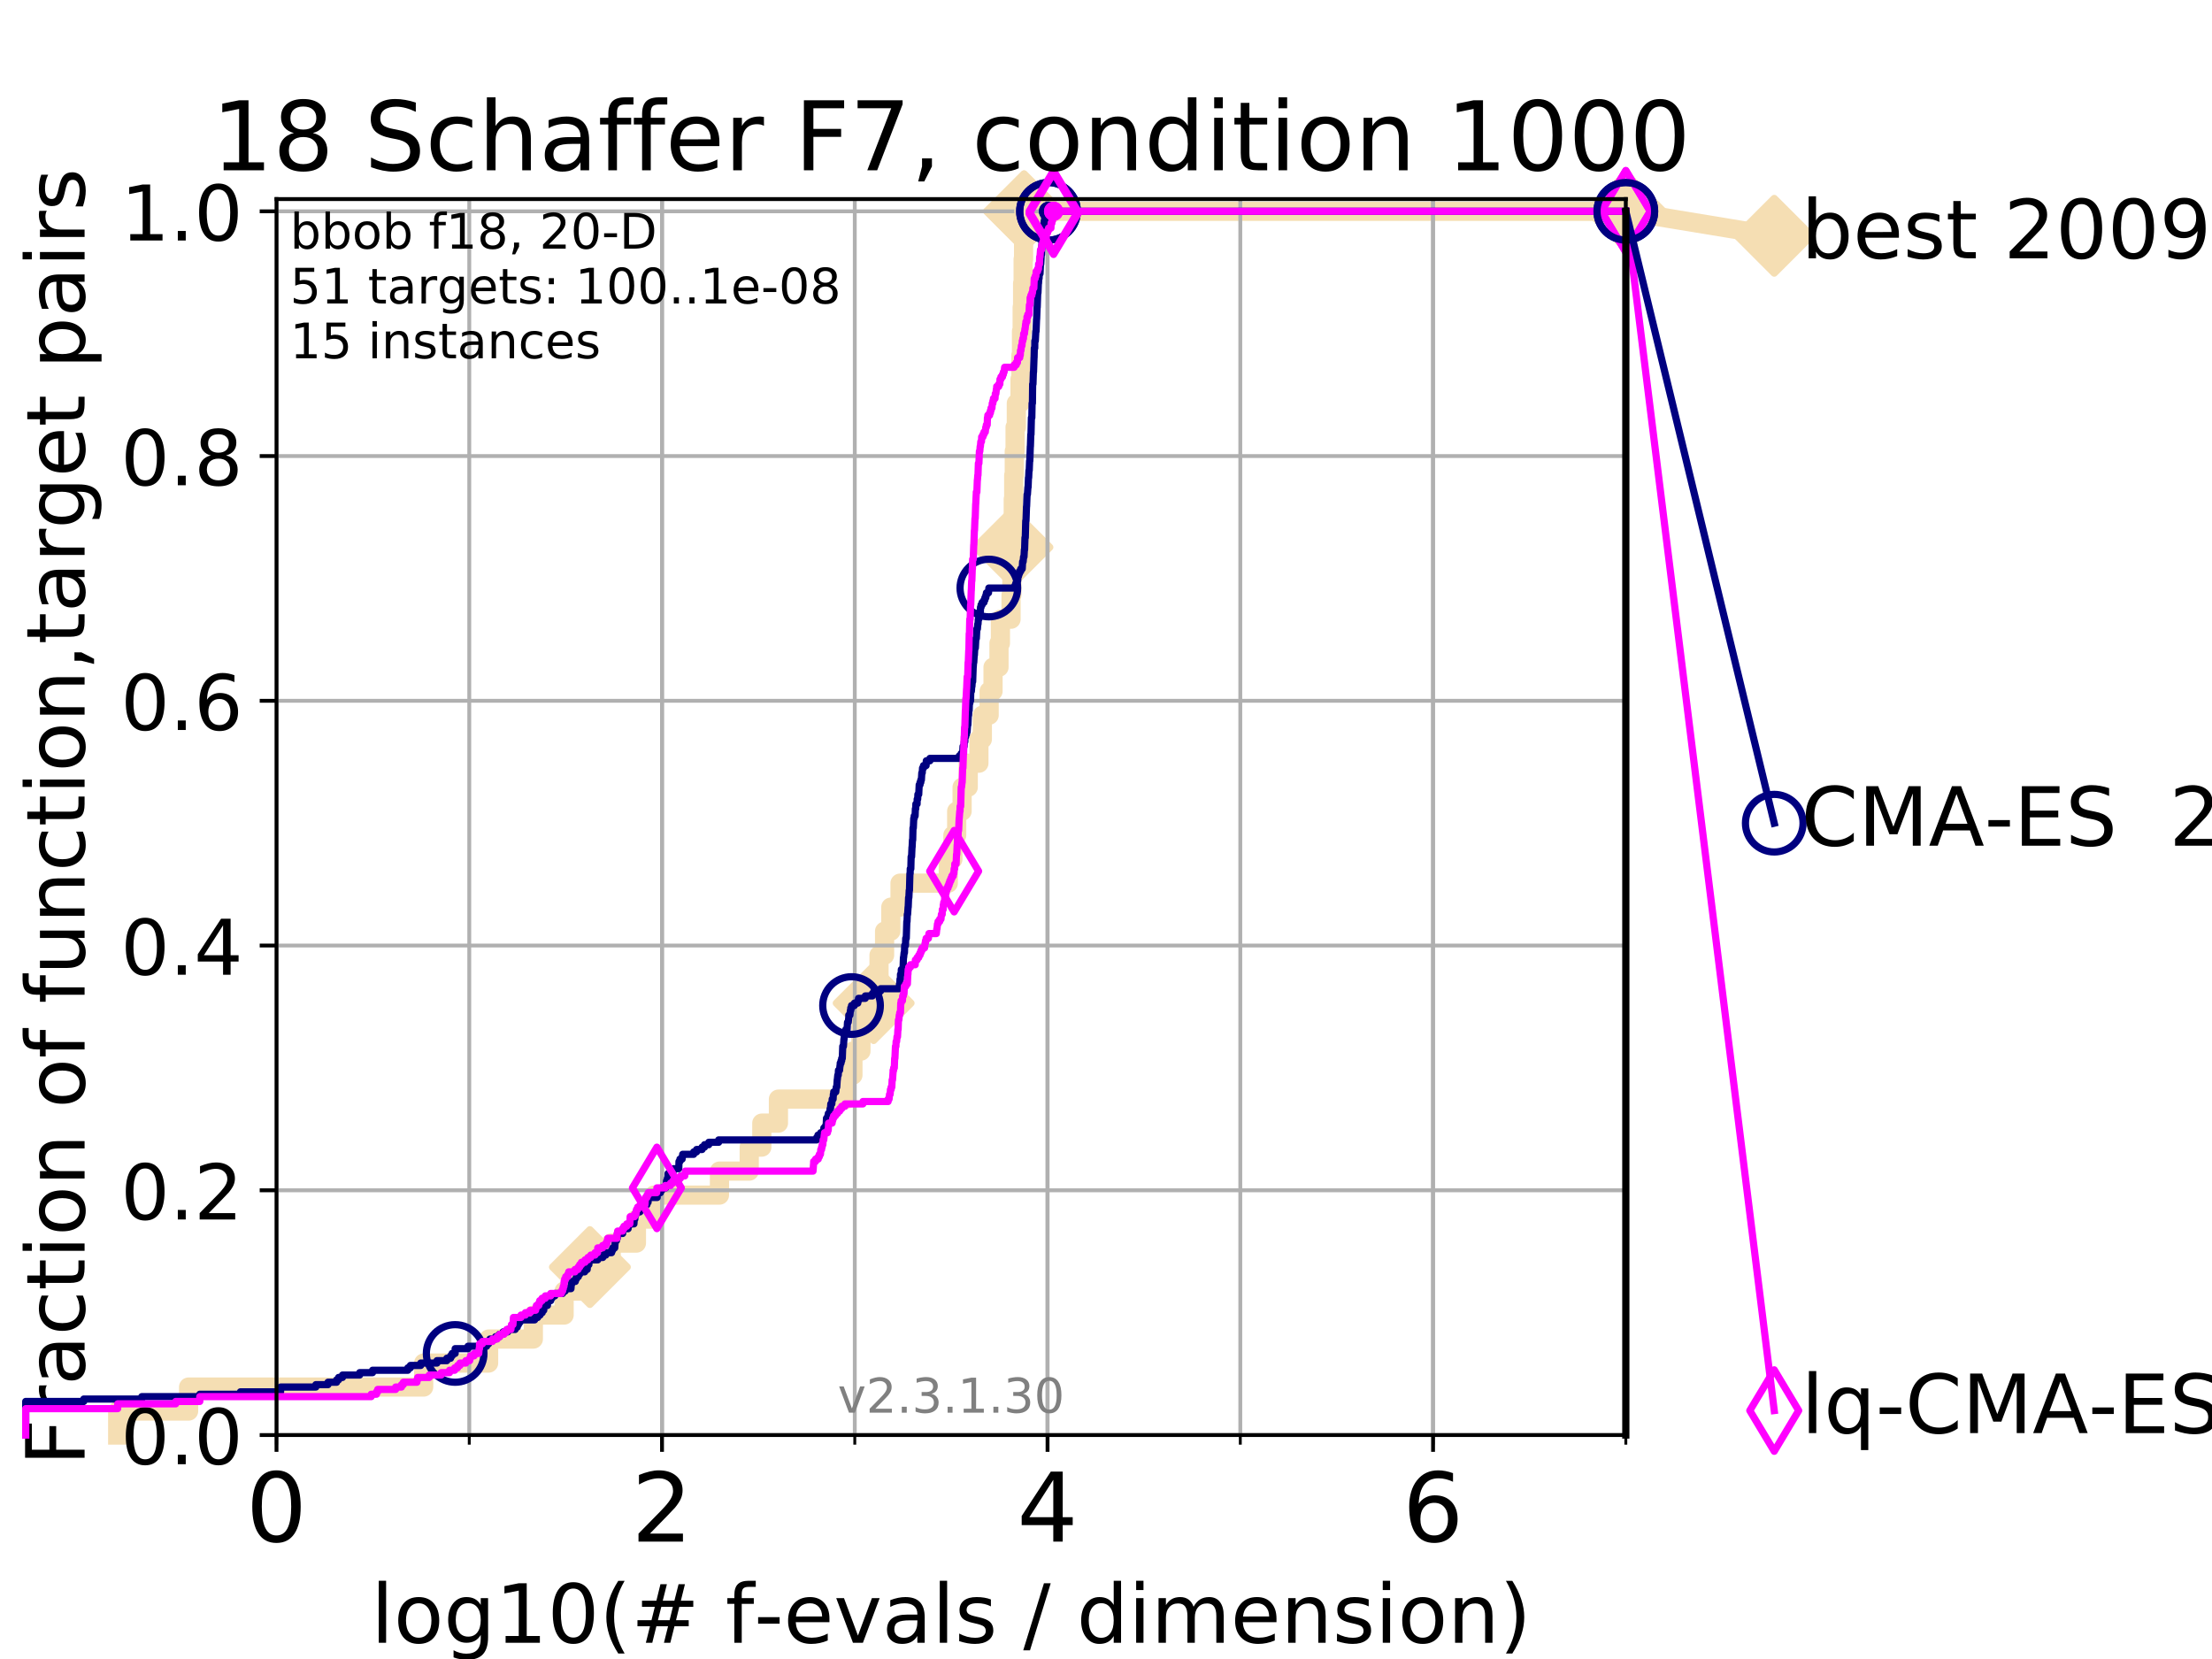 <?xml version="1.0" encoding="utf-8" standalone="no"?>
<!DOCTYPE svg PUBLIC "-//W3C//DTD SVG 1.1//EN"
  "http://www.w3.org/Graphics/SVG/1.1/DTD/svg11.dtd">
<!-- Created with matplotlib (https://matplotlib.org/) -->
<svg height="345.6pt" version="1.1" viewBox="0 0 460.8 345.6" width="460.8pt" xmlns="http://www.w3.org/2000/svg" xmlns:xlink="http://www.w3.org/1999/xlink">
 <defs>
  <style type="text/css">
*{stroke-linecap:butt;stroke-linejoin:round;}
  </style>
 </defs>
 <g id="figure_1">
  <g id="patch_1">
   <path d="M 0 345.6 
L 460.8 345.6 
L 460.8 0 
L 0 0 
z
" style="fill:#ffffff;"/>
  </g>
  <g id="axes_1">
   <g id="patch_2">
    <path d="M 57.6 298.944 
L 338.688 298.944 
L 338.688 41.472 
L 57.6 41.472 
z
" style="fill:#ffffff;"/>
   </g>
   <g id="line2d_1">
    <path d="M 24.516 298.944 
L 24.516 293.946 
L 39.292 293.946 
L 39.292 288.947 
L 88.256 288.947 
L 88.256 283.949 
L 101.786 283.949 
L 101.786 278.95 
L 111.105 278.95 
L 111.105 273.952 
L 117.514 273.952 
L 117.514 268.953 
L 122.886 268.953 
L 122.886 263.955 
L 127.326 263.955 
L 127.326 258.956 
L 132.577 258.956 
L 132.577 253.958 
L 136.237 253.958 
L 136.237 248.959 
L 149.876 248.959 
L 149.876 243.961 
L 156.08 243.961 
L 156.08 238.962 
L 158.7 238.962 
L 158.7 233.964 
L 162.163 233.964 
L 162.163 228.965 
L 176.403 228.965 
L 176.403 223.967 
L 177.679 223.967 
L 177.679 218.968 
L 179.349 218.968 
L 179.349 213.97 
L 180.64 213.97 
L 180.64 208.971 
L 181.997 208.971 
L 181.997 203.973 
L 183.118 203.973 
L 183.118 198.974 
L 184.276 198.974 
L 184.276 193.976 
L 185.574 193.976 
L 185.574 188.977 
L 187.49 188.977 
L 187.49 183.979 
L 197.548 183.979 
L 197.548 178.98 
L 198.508 178.98 
L 198.508 173.982 
L 199.297 173.982 
L 199.297 168.983 
L 200.424 168.983 
L 200.424 163.985 
L 201.7 163.985 
L 201.7 158.986 
L 203.923 158.986 
L 203.923 153.988 
L 204.642 153.988 
L 204.642 148.989 
L 206.054 148.989 
L 206.054 143.991 
L 206.868 143.991 
L 206.868 138.992 
L 208.108 138.992 
L 208.108 133.994 
L 208.406 133.994 
L 208.406 128.995 
L 210.619 128.995 
L 210.619 123.997 
L 210.79 123.997 
L 210.79 118.999 
L 210.909 118.999 
L 210.909 114 
L 211.006 114 
L 211.006 109.002 
L 211.08 109.002 
L 211.08 104.003 
L 211.174 104.003 
L 211.174 99.005 
L 211.292 99.005 
L 211.292 94.006 
L 211.459 94.006 
L 211.459 89.008 
L 211.721 89.008 
L 211.721 84.009 
L 212.488 84.009 
L 212.488 79.011 
L 212.671 79.011 
L 212.671 74.012 
L 212.797 74.012 
L 212.797 69.014 
L 212.937 69.014 
L 212.937 64.015 
L 213.031 64.015 
L 213.031 59.017 
L 213.137 59.017 
L 213.137 54.018 
L 213.229 54.018 
L 213.229 49.02 
L 213.325 49.02 
L 213.325 44.021 
L 338.688 44.021 
" style="fill:none;stroke:#f5deb3;stroke-linecap:square;stroke-width:4;"/>
   </g>
   <g id="line2d_2">
    <defs>
     <path d="M -0 7.778 
L 7.778 0 
L 0 -7.778 
L -7.778 -0 
z
" id="m9ecb8e392e" style="stroke:#f5deb3;stroke-linejoin:miter;stroke-width:1.5;"/>
    </defs>
    <g>
     <use style="fill:#f5deb3;stroke:#f5deb3;stroke-linejoin:miter;stroke-width:1.5;" x="122.886" xlink:href="#m9ecb8e392e" y="263.955"/>
     <use style="fill:#f5deb3;stroke:#f5deb3;stroke-linejoin:miter;stroke-width:1.5;" x="181.997" xlink:href="#m9ecb8e392e" y="208.971"/>
     <use style="fill:#f5deb3;stroke:#f5deb3;stroke-linejoin:miter;stroke-width:1.5;" x="210.909" xlink:href="#m9ecb8e392e" y="114"/>
     <use style="fill:#f5deb3;stroke:#f5deb3;stroke-linejoin:miter;stroke-width:1.5;" x="213.325" xlink:href="#m9ecb8e392e" y="44.021"/>
     <use style="fill:#f5deb3;stroke:#f5deb3;stroke-linejoin:miter;stroke-width:1.5;" x="213.325" xlink:href="#m9ecb8e392e" y="44.021"/>
     <use style="fill:#f5deb3;stroke:#f5deb3;stroke-linejoin:miter;stroke-width:1.5;" x="338.688" xlink:href="#m9ecb8e392e" y="44.021"/>
    </g>
   </g>
   <g id="line2d_3">
    <path style="fill:none;stroke:#f5deb3;stroke-linecap:square;stroke-width:4;"/>
    <g/>
   </g>
   <g id="line2d_4">
    <path d="M 338.688 44.021 
L 369.608 49.12 
" style="fill:none;stroke:#f5deb3;stroke-linecap:square;stroke-width:4;"/>
    <g>
     <use style="fill:#f5deb3;stroke:#f5deb3;stroke-linejoin:miter;stroke-width:1.5;" x="338.688" xlink:href="#m9ecb8e392e" y="44.021"/>
     <use style="fill:#f5deb3;stroke:#f5deb3;stroke-linejoin:miter;stroke-width:1.5;" x="369.608" xlink:href="#m9ecb8e392e" y="49.12"/>
    </g>
   </g>
   <g id="matplotlib.axis_1">
    <g id="xtick_1">
     <g id="line2d_5">
      <path clip-path="url(#p55cad7209a)" d="M 57.6 298.944 
L 57.6 41.472 
" style="fill:none;stroke:#b0b0b0;stroke-linecap:square;stroke-width:0.8;"/>
     </g>
     <g id="line2d_6">
      <defs>
       <path d="M 0 0 
L 0 3.5 
" id="m41a28d1d9d" style="stroke:#000000;stroke-width:0.8;"/>
      </defs>
      <g>
       <use style="stroke:#000000;stroke-width:0.8;" x="57.6" xlink:href="#m41a28d1d9d" y="298.944"/>
      </g>
     </g>
     <g id="text_1">
      <!-- 0 -->
      <defs>
       <path d="M 31.781 66.406 
Q 24.172 66.406 20.328 58.906 
Q 16.5 51.422 16.5 36.375 
Q 16.5 21.391 20.328 13.891 
Q 24.172 6.391 31.781 6.391 
Q 39.453 6.391 43.281 13.891 
Q 47.125 21.391 47.125 36.375 
Q 47.125 51.422 43.281 58.906 
Q 39.453 66.406 31.781 66.406 
z
M 31.781 74.219 
Q 44.047 74.219 50.516 64.516 
Q 56.984 54.828 56.984 36.375 
Q 56.984 17.969 50.516 8.266 
Q 44.047 -1.422 31.781 -1.422 
Q 19.531 -1.422 13.062 8.266 
Q 6.594 17.969 6.594 36.375 
Q 6.594 54.828 13.062 64.516 
Q 19.531 74.219 31.781 74.219 
z
" id="DejaVuSans-48"/>
      </defs>
      <g transform="translate(51.237 321.141)scale(0.2 -0.2)">
       <use xlink:href="#DejaVuSans-48"/>
      </g>
     </g>
    </g>
    <g id="xtick_2">
     <g id="line2d_7">
      <path clip-path="url(#p55cad7209a)" d="M 137.911 298.944 
L 137.911 41.472 
" style="fill:none;stroke:#b0b0b0;stroke-linecap:square;stroke-width:0.8;"/>
     </g>
     <g id="line2d_8">
      <g>
       <use style="stroke:#000000;stroke-width:0.8;" x="137.911" xlink:href="#m41a28d1d9d" y="298.944"/>
      </g>
     </g>
     <g id="text_2">
      <!-- 2 -->
      <defs>
       <path d="M 19.188 8.297 
L 53.609 8.297 
L 53.609 0 
L 7.328 0 
L 7.328 8.297 
Q 12.938 14.109 22.625 23.891 
Q 32.328 33.688 34.812 36.531 
Q 39.547 41.844 41.422 45.531 
Q 43.312 49.219 43.312 52.781 
Q 43.312 58.594 39.234 62.25 
Q 35.156 65.922 28.609 65.922 
Q 23.969 65.922 18.812 64.312 
Q 13.672 62.703 7.812 59.422 
L 7.812 69.391 
Q 13.766 71.781 18.938 73 
Q 24.125 74.219 28.422 74.219 
Q 39.75 74.219 46.484 68.547 
Q 53.219 62.891 53.219 53.422 
Q 53.219 48.922 51.531 44.891 
Q 49.859 40.875 45.406 35.406 
Q 44.188 33.984 37.641 27.219 
Q 31.109 20.453 19.188 8.297 
z
" id="DejaVuSans-50"/>
      </defs>
      <g transform="translate(131.548 321.141)scale(0.2 -0.2)">
       <use xlink:href="#DejaVuSans-50"/>
      </g>
     </g>
    </g>
    <g id="xtick_3">
     <g id="line2d_9">
      <path clip-path="url(#p55cad7209a)" d="M 218.222 298.944 
L 218.222 41.472 
" style="fill:none;stroke:#b0b0b0;stroke-linecap:square;stroke-width:0.8;"/>
     </g>
     <g id="line2d_10">
      <g>
       <use style="stroke:#000000;stroke-width:0.8;" x="218.222" xlink:href="#m41a28d1d9d" y="298.944"/>
      </g>
     </g>
     <g id="text_3">
      <!-- 4 -->
      <defs>
       <path d="M 37.797 64.312 
L 12.891 25.391 
L 37.797 25.391 
z
M 35.203 72.906 
L 47.609 72.906 
L 47.609 25.391 
L 58.016 25.391 
L 58.016 17.188 
L 47.609 17.188 
L 47.609 0 
L 37.797 0 
L 37.797 17.188 
L 4.891 17.188 
L 4.891 26.703 
z
" id="DejaVuSans-52"/>
      </defs>
      <g transform="translate(211.859 321.141)scale(0.2 -0.2)">
       <use xlink:href="#DejaVuSans-52"/>
      </g>
     </g>
    </g>
    <g id="xtick_4">
     <g id="line2d_11">
      <path clip-path="url(#p55cad7209a)" d="M 298.533 298.944 
L 298.533 41.472 
" style="fill:none;stroke:#b0b0b0;stroke-linecap:square;stroke-width:0.8;"/>
     </g>
     <g id="line2d_12">
      <g>
       <use style="stroke:#000000;stroke-width:0.8;" x="298.533" xlink:href="#m41a28d1d9d" y="298.944"/>
      </g>
     </g>
     <g id="text_4">
      <!-- 6 -->
      <defs>
       <path d="M 33.016 40.375 
Q 26.375 40.375 22.484 35.828 
Q 18.609 31.297 18.609 23.391 
Q 18.609 15.531 22.484 10.953 
Q 26.375 6.391 33.016 6.391 
Q 39.656 6.391 43.531 10.953 
Q 47.406 15.531 47.406 23.391 
Q 47.406 31.297 43.531 35.828 
Q 39.656 40.375 33.016 40.375 
z
M 52.594 71.297 
L 52.594 62.312 
Q 48.875 64.062 45.094 64.984 
Q 41.312 65.922 37.594 65.922 
Q 27.828 65.922 22.672 59.328 
Q 17.531 52.734 16.797 39.406 
Q 19.672 43.656 24.016 45.922 
Q 28.375 48.188 33.594 48.188 
Q 44.578 48.188 50.953 41.516 
Q 57.328 34.859 57.328 23.391 
Q 57.328 12.156 50.688 5.359 
Q 44.047 -1.422 33.016 -1.422 
Q 20.359 -1.422 13.672 8.266 
Q 6.984 17.969 6.984 36.375 
Q 6.984 53.656 15.188 63.938 
Q 23.391 74.219 37.203 74.219 
Q 40.922 74.219 44.703 73.484 
Q 48.484 72.75 52.594 71.297 
z
" id="DejaVuSans-54"/>
      </defs>
      <g transform="translate(292.17 321.141)scale(0.2 -0.2)">
       <use xlink:href="#DejaVuSans-54"/>
      </g>
     </g>
    </g>
    <g id="xtick_5">
     <g id="line2d_13">
      <path clip-path="url(#p55cad7209a)" d="M 57.6 298.944 
L 57.6 41.472 
" style="fill:none;stroke:#b0b0b0;stroke-linecap:square;stroke-width:0.8;"/>
     </g>
     <g id="line2d_14">
      <defs>
       <path d="M 0 0 
L 0 2 
" id="m626ba4f668" style="stroke:#000000;stroke-width:0.6;"/>
      </defs>
      <g>
       <use style="stroke:#000000;stroke-width:0.6;" x="57.6" xlink:href="#m626ba4f668" y="298.944"/>
      </g>
     </g>
    </g>
    <g id="xtick_6">
     <g id="line2d_15">
      <path clip-path="url(#p55cad7209a)" d="M 97.755 298.944 
L 97.755 41.472 
" style="fill:none;stroke:#b0b0b0;stroke-linecap:square;stroke-width:0.8;"/>
     </g>
     <g id="line2d_16">
      <g>
       <use style="stroke:#000000;stroke-width:0.6;" x="97.755" xlink:href="#m626ba4f668" y="298.944"/>
      </g>
     </g>
    </g>
    <g id="xtick_7">
     <g id="line2d_17">
      <path clip-path="url(#p55cad7209a)" d="M 137.911 298.944 
L 137.911 41.472 
" style="fill:none;stroke:#b0b0b0;stroke-linecap:square;stroke-width:0.8;"/>
     </g>
     <g id="line2d_18">
      <g>
       <use style="stroke:#000000;stroke-width:0.6;" x="137.911" xlink:href="#m626ba4f668" y="298.944"/>
      </g>
     </g>
    </g>
    <g id="xtick_8">
     <g id="line2d_19">
      <path clip-path="url(#p55cad7209a)" d="M 178.066 298.944 
L 178.066 41.472 
" style="fill:none;stroke:#b0b0b0;stroke-linecap:square;stroke-width:0.8;"/>
     </g>
     <g id="line2d_20">
      <g>
       <use style="stroke:#000000;stroke-width:0.6;" x="178.066" xlink:href="#m626ba4f668" y="298.944"/>
      </g>
     </g>
    </g>
    <g id="xtick_9">
     <g id="line2d_21">
      <path clip-path="url(#p55cad7209a)" d="M 218.222 298.944 
L 218.222 41.472 
" style="fill:none;stroke:#b0b0b0;stroke-linecap:square;stroke-width:0.8;"/>
     </g>
     <g id="line2d_22">
      <g>
       <use style="stroke:#000000;stroke-width:0.6;" x="218.222" xlink:href="#m626ba4f668" y="298.944"/>
      </g>
     </g>
    </g>
    <g id="xtick_10">
     <g id="line2d_23">
      <path clip-path="url(#p55cad7209a)" d="M 258.377 298.944 
L 258.377 41.472 
" style="fill:none;stroke:#b0b0b0;stroke-linecap:square;stroke-width:0.8;"/>
     </g>
     <g id="line2d_24">
      <g>
       <use style="stroke:#000000;stroke-width:0.6;" x="258.377" xlink:href="#m626ba4f668" y="298.944"/>
      </g>
     </g>
    </g>
    <g id="xtick_11">
     <g id="line2d_25">
      <path clip-path="url(#p55cad7209a)" d="M 298.533 298.944 
L 298.533 41.472 
" style="fill:none;stroke:#b0b0b0;stroke-linecap:square;stroke-width:0.8;"/>
     </g>
     <g id="line2d_26">
      <g>
       <use style="stroke:#000000;stroke-width:0.6;" x="298.533" xlink:href="#m626ba4f668" y="298.944"/>
      </g>
     </g>
    </g>
    <g id="xtick_12">
     <g id="line2d_27">
      <path clip-path="url(#p55cad7209a)" d="M 338.688 298.944 
L 338.688 41.472 
" style="fill:none;stroke:#b0b0b0;stroke-linecap:square;stroke-width:0.8;"/>
     </g>
     <g id="line2d_28">
      <g>
       <use style="stroke:#000000;stroke-width:0.6;" x="338.688" xlink:href="#m626ba4f668" y="298.944"/>
      </g>
     </g>
    </g>
    <g id="text_5">
     <!-- log10(# f-evals / dimension) -->
     <defs>
      <path d="M 9.422 75.984 
L 18.406 75.984 
L 18.406 0 
L 9.422 0 
z
" id="DejaVuSans-108"/>
      <path d="M 30.609 48.391 
Q 23.391 48.391 19.188 42.75 
Q 14.984 37.109 14.984 27.297 
Q 14.984 17.484 19.156 11.844 
Q 23.344 6.203 30.609 6.203 
Q 37.797 6.203 41.984 11.859 
Q 46.188 17.531 46.188 27.297 
Q 46.188 37.016 41.984 42.703 
Q 37.797 48.391 30.609 48.391 
z
M 30.609 56 
Q 42.328 56 49.016 48.375 
Q 55.719 40.766 55.719 27.297 
Q 55.719 13.875 49.016 6.219 
Q 42.328 -1.422 30.609 -1.422 
Q 18.844 -1.422 12.172 6.219 
Q 5.516 13.875 5.516 27.297 
Q 5.516 40.766 12.172 48.375 
Q 18.844 56 30.609 56 
z
" id="DejaVuSans-111"/>
      <path d="M 45.406 27.984 
Q 45.406 37.75 41.375 43.109 
Q 37.359 48.484 30.078 48.484 
Q 22.859 48.484 18.828 43.109 
Q 14.797 37.75 14.797 27.984 
Q 14.797 18.266 18.828 12.891 
Q 22.859 7.516 30.078 7.516 
Q 37.359 7.516 41.375 12.891 
Q 45.406 18.266 45.406 27.984 
z
M 54.391 6.781 
Q 54.391 -7.172 48.188 -13.984 
Q 42 -20.797 29.203 -20.797 
Q 24.469 -20.797 20.266 -20.094 
Q 16.062 -19.391 12.109 -17.922 
L 12.109 -9.188 
Q 16.062 -11.328 19.922 -12.344 
Q 23.781 -13.375 27.781 -13.375 
Q 36.625 -13.375 41.016 -8.766 
Q 45.406 -4.156 45.406 5.172 
L 45.406 9.625 
Q 42.625 4.781 38.281 2.391 
Q 33.938 0 27.875 0 
Q 17.828 0 11.672 7.656 
Q 5.516 15.328 5.516 27.984 
Q 5.516 40.672 11.672 48.328 
Q 17.828 56 27.875 56 
Q 33.938 56 38.281 53.609 
Q 42.625 51.219 45.406 46.391 
L 45.406 54.688 
L 54.391 54.688 
z
" id="DejaVuSans-103"/>
      <path d="M 12.406 8.297 
L 28.516 8.297 
L 28.516 63.922 
L 10.984 60.406 
L 10.984 69.391 
L 28.422 72.906 
L 38.281 72.906 
L 38.281 8.297 
L 54.391 8.297 
L 54.391 0 
L 12.406 0 
z
" id="DejaVuSans-49"/>
      <path d="M 31 75.875 
Q 24.469 64.656 21.281 53.656 
Q 18.109 42.672 18.109 31.391 
Q 18.109 20.125 21.312 9.062 
Q 24.516 -2 31 -13.188 
L 23.188 -13.188 
Q 15.875 -1.703 12.234 9.375 
Q 8.594 20.453 8.594 31.391 
Q 8.594 42.281 12.203 53.312 
Q 15.828 64.359 23.188 75.875 
z
" id="DejaVuSans-40"/>
      <path d="M 51.125 44 
L 36.922 44 
L 32.812 27.688 
L 47.125 27.688 
z
M 43.797 71.781 
L 38.719 51.516 
L 52.984 51.516 
L 58.109 71.781 
L 65.922 71.781 
L 60.891 51.516 
L 76.125 51.516 
L 76.125 44 
L 58.984 44 
L 54.984 27.688 
L 70.516 27.688 
L 70.516 20.219 
L 53.078 20.219 
L 48 0 
L 40.188 0 
L 45.219 20.219 
L 30.906 20.219 
L 25.875 0 
L 18.016 0 
L 23.094 20.219 
L 7.719 20.219 
L 7.719 27.688 
L 24.906 27.688 
L 29 44 
L 13.281 44 
L 13.281 51.516 
L 30.906 51.516 
L 35.891 71.781 
z
" id="DejaVuSans-35"/>
      <path id="DejaVuSans-32"/>
      <path d="M 37.109 75.984 
L 37.109 68.5 
L 28.516 68.5 
Q 23.688 68.5 21.797 66.547 
Q 19.922 64.594 19.922 59.516 
L 19.922 54.688 
L 34.719 54.688 
L 34.719 47.703 
L 19.922 47.703 
L 19.922 0 
L 10.891 0 
L 10.891 47.703 
L 2.297 47.703 
L 2.297 54.688 
L 10.891 54.688 
L 10.891 58.5 
Q 10.891 67.625 15.141 71.797 
Q 19.391 75.984 28.609 75.984 
z
" id="DejaVuSans-102"/>
      <path d="M 4.891 31.391 
L 31.203 31.391 
L 31.203 23.391 
L 4.891 23.391 
z
" id="DejaVuSans-45"/>
      <path d="M 56.203 29.594 
L 56.203 25.203 
L 14.891 25.203 
Q 15.484 15.922 20.484 11.062 
Q 25.484 6.203 34.422 6.203 
Q 39.594 6.203 44.453 7.469 
Q 49.312 8.734 54.109 11.281 
L 54.109 2.781 
Q 49.266 0.734 44.188 -0.344 
Q 39.109 -1.422 33.891 -1.422 
Q 20.797 -1.422 13.156 6.188 
Q 5.516 13.812 5.516 26.812 
Q 5.516 40.234 12.766 48.109 
Q 20.016 56 32.328 56 
Q 43.359 56 49.781 48.891 
Q 56.203 41.797 56.203 29.594 
z
M 47.219 32.234 
Q 47.125 39.594 43.094 43.984 
Q 39.062 48.391 32.422 48.391 
Q 24.906 48.391 20.391 44.141 
Q 15.875 39.891 15.188 32.172 
z
" id="DejaVuSans-101"/>
      <path d="M 2.984 54.688 
L 12.5 54.688 
L 29.594 8.797 
L 46.688 54.688 
L 56.203 54.688 
L 35.688 0 
L 23.484 0 
z
" id="DejaVuSans-118"/>
      <path d="M 34.281 27.484 
Q 23.391 27.484 19.188 25 
Q 14.984 22.516 14.984 16.5 
Q 14.984 11.719 18.141 8.906 
Q 21.297 6.109 26.703 6.109 
Q 34.188 6.109 38.703 11.406 
Q 43.219 16.703 43.219 25.484 
L 43.219 27.484 
z
M 52.203 31.203 
L 52.203 0 
L 43.219 0 
L 43.219 8.297 
Q 40.141 3.328 35.547 0.953 
Q 30.953 -1.422 24.312 -1.422 
Q 15.922 -1.422 10.953 3.297 
Q 6 8.016 6 15.922 
Q 6 25.141 12.172 29.828 
Q 18.359 34.516 30.609 34.516 
L 43.219 34.516 
L 43.219 35.406 
Q 43.219 41.609 39.141 45 
Q 35.062 48.391 27.688 48.391 
Q 23 48.391 18.547 47.266 
Q 14.109 46.141 10.016 43.891 
L 10.016 52.203 
Q 14.938 54.109 19.578 55.047 
Q 24.219 56 28.609 56 
Q 40.484 56 46.344 49.844 
Q 52.203 43.703 52.203 31.203 
z
" id="DejaVuSans-97"/>
      <path d="M 44.281 53.078 
L 44.281 44.578 
Q 40.484 46.531 36.375 47.5 
Q 32.281 48.484 27.875 48.484 
Q 21.188 48.484 17.844 46.438 
Q 14.5 44.391 14.5 40.281 
Q 14.5 37.156 16.891 35.375 
Q 19.281 33.594 26.516 31.984 
L 29.594 31.297 
Q 39.156 29.25 43.188 25.516 
Q 47.219 21.781 47.219 15.094 
Q 47.219 7.469 41.188 3.016 
Q 35.156 -1.422 24.609 -1.422 
Q 20.219 -1.422 15.453 -0.562 
Q 10.688 0.297 5.422 2 
L 5.422 11.281 
Q 10.406 8.688 15.234 7.391 
Q 20.062 6.109 24.812 6.109 
Q 31.156 6.109 34.562 8.281 
Q 37.984 10.453 37.984 14.406 
Q 37.984 18.062 35.516 20.016 
Q 33.062 21.969 24.703 23.781 
L 21.578 24.516 
Q 13.234 26.266 9.516 29.906 
Q 5.812 33.547 5.812 39.891 
Q 5.812 47.609 11.281 51.797 
Q 16.75 56 26.812 56 
Q 31.781 56 36.172 55.266 
Q 40.578 54.547 44.281 53.078 
z
" id="DejaVuSans-115"/>
      <path d="M 25.391 72.906 
L 33.688 72.906 
L 8.297 -9.281 
L 0 -9.281 
z
" id="DejaVuSans-47"/>
      <path d="M 45.406 46.391 
L 45.406 75.984 
L 54.391 75.984 
L 54.391 0 
L 45.406 0 
L 45.406 8.203 
Q 42.578 3.328 38.25 0.953 
Q 33.938 -1.422 27.875 -1.422 
Q 17.969 -1.422 11.734 6.484 
Q 5.516 14.406 5.516 27.297 
Q 5.516 40.188 11.734 48.094 
Q 17.969 56 27.875 56 
Q 33.938 56 38.25 53.625 
Q 42.578 51.266 45.406 46.391 
z
M 14.797 27.297 
Q 14.797 17.391 18.875 11.75 
Q 22.953 6.109 30.078 6.109 
Q 37.203 6.109 41.297 11.75 
Q 45.406 17.391 45.406 27.297 
Q 45.406 37.203 41.297 42.844 
Q 37.203 48.484 30.078 48.484 
Q 22.953 48.484 18.875 42.844 
Q 14.797 37.203 14.797 27.297 
z
" id="DejaVuSans-100"/>
      <path d="M 9.422 54.688 
L 18.406 54.688 
L 18.406 0 
L 9.422 0 
z
M 9.422 75.984 
L 18.406 75.984 
L 18.406 64.594 
L 9.422 64.594 
z
" id="DejaVuSans-105"/>
      <path d="M 52 44.188 
Q 55.375 50.25 60.062 53.125 
Q 64.75 56 71.094 56 
Q 79.641 56 84.281 50.016 
Q 88.922 44.047 88.922 33.016 
L 88.922 0 
L 79.891 0 
L 79.891 32.719 
Q 79.891 40.578 77.094 44.375 
Q 74.312 48.188 68.609 48.188 
Q 61.625 48.188 57.562 43.547 
Q 53.516 38.922 53.516 30.906 
L 53.516 0 
L 44.484 0 
L 44.484 32.719 
Q 44.484 40.625 41.703 44.406 
Q 38.922 48.188 33.109 48.188 
Q 26.219 48.188 22.156 43.531 
Q 18.109 38.875 18.109 30.906 
L 18.109 0 
L 9.078 0 
L 9.078 54.688 
L 18.109 54.688 
L 18.109 46.188 
Q 21.188 51.219 25.484 53.609 
Q 29.781 56 35.688 56 
Q 41.656 56 45.828 52.969 
Q 50 49.953 52 44.188 
z
" id="DejaVuSans-109"/>
      <path d="M 54.891 33.016 
L 54.891 0 
L 45.906 0 
L 45.906 32.719 
Q 45.906 40.484 42.875 44.328 
Q 39.844 48.188 33.797 48.188 
Q 26.516 48.188 22.312 43.547 
Q 18.109 38.922 18.109 30.906 
L 18.109 0 
L 9.078 0 
L 9.078 54.688 
L 18.109 54.688 
L 18.109 46.188 
Q 21.344 51.125 25.703 53.562 
Q 30.078 56 35.797 56 
Q 45.219 56 50.047 50.172 
Q 54.891 44.344 54.891 33.016 
z
" id="DejaVuSans-110"/>
      <path d="M 8.016 75.875 
L 15.828 75.875 
Q 23.141 64.359 26.781 53.312 
Q 30.422 42.281 30.422 31.391 
Q 30.422 20.453 26.781 9.375 
Q 23.141 -1.703 15.828 -13.188 
L 8.016 -13.188 
Q 14.5 -2 17.703 9.062 
Q 20.906 20.125 20.906 31.391 
Q 20.906 42.672 17.703 53.656 
Q 14.5 64.656 8.016 75.875 
z
" id="DejaVuSans-41"/>
     </defs>
     <g transform="translate(77.303 342.218)scale(0.17 -0.17)">
      <use xlink:href="#DejaVuSans-108"/>
      <use x="27.783" xlink:href="#DejaVuSans-111"/>
      <use x="88.965" xlink:href="#DejaVuSans-103"/>
      <use x="152.441" xlink:href="#DejaVuSans-49"/>
      <use x="216.064" xlink:href="#DejaVuSans-48"/>
      <use x="279.688" xlink:href="#DejaVuSans-40"/>
      <use x="318.701" xlink:href="#DejaVuSans-35"/>
      <use x="402.49" xlink:href="#DejaVuSans-32"/>
      <use x="434.277" xlink:href="#DejaVuSans-102"/>
      <use x="469.404" xlink:href="#DejaVuSans-45"/>
      <use x="505.488" xlink:href="#DejaVuSans-101"/>
      <use x="567.012" xlink:href="#DejaVuSans-118"/>
      <use x="626.191" xlink:href="#DejaVuSans-97"/>
      <use x="687.471" xlink:href="#DejaVuSans-108"/>
      <use x="715.254" xlink:href="#DejaVuSans-115"/>
      <use x="767.354" xlink:href="#DejaVuSans-32"/>
      <use x="799.141" xlink:href="#DejaVuSans-47"/>
      <use x="832.832" xlink:href="#DejaVuSans-32"/>
      <use x="864.619" xlink:href="#DejaVuSans-100"/>
      <use x="928.096" xlink:href="#DejaVuSans-105"/>
      <use x="955.879" xlink:href="#DejaVuSans-109"/>
      <use x="1053.291" xlink:href="#DejaVuSans-101"/>
      <use x="1114.814" xlink:href="#DejaVuSans-110"/>
      <use x="1178.193" xlink:href="#DejaVuSans-115"/>
      <use x="1230.293" xlink:href="#DejaVuSans-105"/>
      <use x="1258.076" xlink:href="#DejaVuSans-111"/>
      <use x="1319.258" xlink:href="#DejaVuSans-110"/>
      <use x="1382.637" xlink:href="#DejaVuSans-41"/>
     </g>
    </g>
   </g>
   <g id="matplotlib.axis_2">
    <g id="ytick_1">
     <g id="line2d_29">
      <path clip-path="url(#p55cad7209a)" d="M 57.6 298.944 
L 338.688 298.944 
" style="fill:none;stroke:#b0b0b0;stroke-linecap:square;stroke-width:0.8;"/>
     </g>
     <g id="line2d_30">
      <defs>
       <path d="M 0 0 
L -3.5 0 
" id="m12f4e19bb9" style="stroke:#000000;stroke-width:0.8;"/>
      </defs>
      <g>
       <use style="stroke:#000000;stroke-width:0.8;" x="57.6" xlink:href="#m12f4e19bb9" y="298.944"/>
      </g>
     </g>
     <g id="text_6">
      <!-- 0.0 -->
      <defs>
       <path d="M 10.688 12.406 
L 21 12.406 
L 21 0 
L 10.688 0 
z
" id="DejaVuSans-46"/>
      </defs>
      <g transform="translate(25.155 305.023)scale(0.16 -0.16)">
       <use xlink:href="#DejaVuSans-48"/>
       <use x="63.623" xlink:href="#DejaVuSans-46"/>
       <use x="95.41" xlink:href="#DejaVuSans-48"/>
      </g>
     </g>
    </g>
    <g id="ytick_2">
     <g id="line2d_31">
      <path clip-path="url(#p55cad7209a)" d="M 57.6 247.959 
L 338.688 247.959 
" style="fill:none;stroke:#b0b0b0;stroke-linecap:square;stroke-width:0.8;"/>
     </g>
     <g id="line2d_32">
      <g>
       <use style="stroke:#000000;stroke-width:0.8;" x="57.6" xlink:href="#m12f4e19bb9" y="247.959"/>
      </g>
     </g>
     <g id="text_7">
      <!-- 0.2 -->
      <g transform="translate(25.155 254.038)scale(0.16 -0.16)">
       <use xlink:href="#DejaVuSans-48"/>
       <use x="63.623" xlink:href="#DejaVuSans-46"/>
       <use x="95.41" xlink:href="#DejaVuSans-50"/>
      </g>
     </g>
    </g>
    <g id="ytick_3">
     <g id="line2d_33">
      <path clip-path="url(#p55cad7209a)" d="M 57.6 196.975 
L 338.688 196.975 
" style="fill:none;stroke:#b0b0b0;stroke-linecap:square;stroke-width:0.8;"/>
     </g>
     <g id="line2d_34">
      <g>
       <use style="stroke:#000000;stroke-width:0.8;" x="57.6" xlink:href="#m12f4e19bb9" y="196.975"/>
      </g>
     </g>
     <g id="text_8">
      <!-- 0.4 -->
      <g transform="translate(25.155 203.054)scale(0.16 -0.16)">
       <use xlink:href="#DejaVuSans-48"/>
       <use x="63.623" xlink:href="#DejaVuSans-46"/>
       <use x="95.41" xlink:href="#DejaVuSans-52"/>
      </g>
     </g>
    </g>
    <g id="ytick_4">
     <g id="line2d_35">
      <path clip-path="url(#p55cad7209a)" d="M 57.6 145.99 
L 338.688 145.99 
" style="fill:none;stroke:#b0b0b0;stroke-linecap:square;stroke-width:0.8;"/>
     </g>
     <g id="line2d_36">
      <g>
       <use style="stroke:#000000;stroke-width:0.8;" x="57.6" xlink:href="#m12f4e19bb9" y="145.99"/>
      </g>
     </g>
     <g id="text_9">
      <!-- 0.6 -->
      <g transform="translate(25.155 152.069)scale(0.16 -0.16)">
       <use xlink:href="#DejaVuSans-48"/>
       <use x="63.623" xlink:href="#DejaVuSans-46"/>
       <use x="95.41" xlink:href="#DejaVuSans-54"/>
      </g>
     </g>
    </g>
    <g id="ytick_5">
     <g id="line2d_37">
      <path clip-path="url(#p55cad7209a)" d="M 57.6 95.006 
L 338.688 95.006 
" style="fill:none;stroke:#b0b0b0;stroke-linecap:square;stroke-width:0.8;"/>
     </g>
     <g id="line2d_38">
      <g>
       <use style="stroke:#000000;stroke-width:0.8;" x="57.6" xlink:href="#m12f4e19bb9" y="95.006"/>
      </g>
     </g>
     <g id="text_10">
      <!-- 0.8 -->
      <defs>
       <path d="M 31.781 34.625 
Q 24.75 34.625 20.719 30.859 
Q 16.703 27.094 16.703 20.516 
Q 16.703 13.922 20.719 10.156 
Q 24.75 6.391 31.781 6.391 
Q 38.812 6.391 42.859 10.172 
Q 46.922 13.969 46.922 20.516 
Q 46.922 27.094 42.891 30.859 
Q 38.875 34.625 31.781 34.625 
z
M 21.922 38.812 
Q 15.578 40.375 12.031 44.719 
Q 8.5 49.078 8.5 55.328 
Q 8.5 64.062 14.719 69.141 
Q 20.953 74.219 31.781 74.219 
Q 42.672 74.219 48.875 69.141 
Q 55.078 64.062 55.078 55.328 
Q 55.078 49.078 51.531 44.719 
Q 48 40.375 41.703 38.812 
Q 48.828 37.156 52.797 32.312 
Q 56.781 27.484 56.781 20.516 
Q 56.781 9.906 50.312 4.234 
Q 43.844 -1.422 31.781 -1.422 
Q 19.734 -1.422 13.25 4.234 
Q 6.781 9.906 6.781 20.516 
Q 6.781 27.484 10.781 32.312 
Q 14.797 37.156 21.922 38.812 
z
M 18.312 54.391 
Q 18.312 48.734 21.844 45.562 
Q 25.391 42.391 31.781 42.391 
Q 38.141 42.391 41.719 45.562 
Q 45.312 48.734 45.312 54.391 
Q 45.312 60.062 41.719 63.234 
Q 38.141 66.406 31.781 66.406 
Q 25.391 66.406 21.844 63.234 
Q 18.312 60.062 18.312 54.391 
z
" id="DejaVuSans-56"/>
      </defs>
      <g transform="translate(25.155 101.085)scale(0.16 -0.16)">
       <use xlink:href="#DejaVuSans-48"/>
       <use x="63.623" xlink:href="#DejaVuSans-46"/>
       <use x="95.41" xlink:href="#DejaVuSans-56"/>
      </g>
     </g>
    </g>
    <g id="ytick_6">
     <g id="line2d_39">
      <path clip-path="url(#p55cad7209a)" d="M 57.6 44.021 
L 338.688 44.021 
" style="fill:none;stroke:#b0b0b0;stroke-linecap:square;stroke-width:0.8;"/>
     </g>
     <g id="line2d_40">
      <g>
       <use style="stroke:#000000;stroke-width:0.8;" x="57.6" xlink:href="#m12f4e19bb9" y="44.021"/>
      </g>
     </g>
     <g id="text_11">
      <!-- 1.0 -->
      <g transform="translate(25.155 50.1)scale(0.16 -0.16)">
       <use xlink:href="#DejaVuSans-49"/>
       <use x="63.623" xlink:href="#DejaVuSans-46"/>
       <use x="95.41" xlink:href="#DejaVuSans-48"/>
      </g>
     </g>
    </g>
    <g id="text_12">
     <!-- Fraction of function,target pairs -->
     <defs>
      <path d="M 9.812 72.906 
L 51.703 72.906 
L 51.703 64.594 
L 19.672 64.594 
L 19.672 43.109 
L 48.578 43.109 
L 48.578 34.812 
L 19.672 34.812 
L 19.672 0 
L 9.812 0 
z
" id="DejaVuSans-70"/>
      <path d="M 41.109 46.297 
Q 39.594 47.172 37.812 47.578 
Q 36.031 48 33.891 48 
Q 26.266 48 22.188 43.047 
Q 18.109 38.094 18.109 28.812 
L 18.109 0 
L 9.078 0 
L 9.078 54.688 
L 18.109 54.688 
L 18.109 46.188 
Q 20.953 51.172 25.484 53.578 
Q 30.031 56 36.531 56 
Q 37.453 56 38.578 55.875 
Q 39.703 55.766 41.062 55.516 
z
" id="DejaVuSans-114"/>
      <path d="M 48.781 52.594 
L 48.781 44.188 
Q 44.969 46.297 41.141 47.344 
Q 37.312 48.391 33.406 48.391 
Q 24.656 48.391 19.812 42.844 
Q 14.984 37.312 14.984 27.297 
Q 14.984 17.281 19.812 11.734 
Q 24.656 6.203 33.406 6.203 
Q 37.312 6.203 41.141 7.25 
Q 44.969 8.297 48.781 10.406 
L 48.781 2.094 
Q 45.016 0.344 40.984 -0.531 
Q 36.969 -1.422 32.422 -1.422 
Q 20.062 -1.422 12.781 6.344 
Q 5.516 14.109 5.516 27.297 
Q 5.516 40.672 12.859 48.328 
Q 20.219 56 33.016 56 
Q 37.156 56 41.109 55.141 
Q 45.062 54.297 48.781 52.594 
z
" id="DejaVuSans-99"/>
      <path d="M 18.312 70.219 
L 18.312 54.688 
L 36.812 54.688 
L 36.812 47.703 
L 18.312 47.703 
L 18.312 18.016 
Q 18.312 11.328 20.141 9.422 
Q 21.969 7.516 27.594 7.516 
L 36.812 7.516 
L 36.812 0 
L 27.594 0 
Q 17.188 0 13.234 3.875 
Q 9.281 7.766 9.281 18.016 
L 9.281 47.703 
L 2.688 47.703 
L 2.688 54.688 
L 9.281 54.688 
L 9.281 70.219 
z
" id="DejaVuSans-116"/>
      <path d="M 8.5 21.578 
L 8.5 54.688 
L 17.484 54.688 
L 17.484 21.922 
Q 17.484 14.156 20.5 10.266 
Q 23.531 6.391 29.594 6.391 
Q 36.859 6.391 41.078 11.031 
Q 45.312 15.672 45.312 23.688 
L 45.312 54.688 
L 54.297 54.688 
L 54.297 0 
L 45.312 0 
L 45.312 8.406 
Q 42.047 3.422 37.719 1 
Q 33.406 -1.422 27.688 -1.422 
Q 18.266 -1.422 13.375 4.438 
Q 8.5 10.297 8.5 21.578 
z
M 31.109 56 
z
" id="DejaVuSans-117"/>
      <path d="M 11.719 12.406 
L 22.016 12.406 
L 22.016 4 
L 14.016 -11.625 
L 7.719 -11.625 
L 11.719 4 
z
" id="DejaVuSans-44"/>
      <path d="M 18.109 8.203 
L 18.109 -20.797 
L 9.078 -20.797 
L 9.078 54.688 
L 18.109 54.688 
L 18.109 46.391 
Q 20.953 51.266 25.266 53.625 
Q 29.594 56 35.594 56 
Q 45.562 56 51.781 48.094 
Q 58.016 40.188 58.016 27.297 
Q 58.016 14.406 51.781 6.484 
Q 45.562 -1.422 35.594 -1.422 
Q 29.594 -1.422 25.266 0.953 
Q 20.953 3.328 18.109 8.203 
z
M 48.688 27.297 
Q 48.688 37.203 44.609 42.844 
Q 40.531 48.484 33.406 48.484 
Q 26.266 48.484 22.188 42.844 
Q 18.109 37.203 18.109 27.297 
Q 18.109 17.391 22.188 11.75 
Q 26.266 6.109 33.406 6.109 
Q 40.531 6.109 44.609 11.75 
Q 48.688 17.391 48.688 27.297 
z
" id="DejaVuSans-112"/>
     </defs>
     <g transform="translate(17.62 305.347)rotate(-90)scale(0.17 -0.17)">
      <use xlink:href="#DejaVuSans-70"/>
      <use x="57.41" xlink:href="#DejaVuSans-114"/>
      <use x="98.523" xlink:href="#DejaVuSans-97"/>
      <use x="159.803" xlink:href="#DejaVuSans-99"/>
      <use x="214.783" xlink:href="#DejaVuSans-116"/>
      <use x="253.992" xlink:href="#DejaVuSans-105"/>
      <use x="281.775" xlink:href="#DejaVuSans-111"/>
      <use x="342.957" xlink:href="#DejaVuSans-110"/>
      <use x="406.336" xlink:href="#DejaVuSans-32"/>
      <use x="438.123" xlink:href="#DejaVuSans-111"/>
      <use x="499.305" xlink:href="#DejaVuSans-102"/>
      <use x="534.51" xlink:href="#DejaVuSans-32"/>
      <use x="566.297" xlink:href="#DejaVuSans-102"/>
      <use x="601.502" xlink:href="#DejaVuSans-117"/>
      <use x="664.881" xlink:href="#DejaVuSans-110"/>
      <use x="728.26" xlink:href="#DejaVuSans-99"/>
      <use x="783.24" xlink:href="#DejaVuSans-116"/>
      <use x="822.449" xlink:href="#DejaVuSans-105"/>
      <use x="850.232" xlink:href="#DejaVuSans-111"/>
      <use x="911.414" xlink:href="#DejaVuSans-110"/>
      <use x="974.793" xlink:href="#DejaVuSans-44"/>
      <use x="1006.58" xlink:href="#DejaVuSans-116"/>
      <use x="1045.789" xlink:href="#DejaVuSans-97"/>
      <use x="1107.068" xlink:href="#DejaVuSans-114"/>
      <use x="1148.166" xlink:href="#DejaVuSans-103"/>
      <use x="1211.643" xlink:href="#DejaVuSans-101"/>
      <use x="1273.166" xlink:href="#DejaVuSans-116"/>
      <use x="1312.375" xlink:href="#DejaVuSans-32"/>
      <use x="1344.162" xlink:href="#DejaVuSans-112"/>
      <use x="1407.639" xlink:href="#DejaVuSans-97"/>
      <use x="1468.918" xlink:href="#DejaVuSans-105"/>
      <use x="1496.701" xlink:href="#DejaVuSans-114"/>
      <use x="1537.814" xlink:href="#DejaVuSans-115"/>
     </g>
    </g>
   </g>
   <g id="line2d_41">
    <defs>
     <path d="M 0 1.5 
C 0.398 1.5 0.779 1.342 1.061 1.061 
C 1.342 0.779 1.5 0.398 1.5 0 
C 1.5 -0.398 1.342 -0.779 1.061 -1.061 
C 0.779 -1.342 0.398 -1.5 0 -1.5 
C -0.398 -1.5 -0.779 -1.342 -1.061 -1.061 
C -1.342 -0.779 -1.5 -0.398 -1.5 0 
C -1.5 0.398 -1.342 0.779 -1.061 1.061 
C -0.779 1.342 -0.398 1.5 0 1.5 
z
" id="m931c6f67d9" style="stroke:#f5deb3;"/>
    </defs>
    <g>
     <use style="fill:#f5deb3;stroke:#f5deb3;" x="213.325" xlink:href="#m931c6f67d9" y="44.021"/>
     <use style="fill:#f5deb3;stroke:#f5deb3;" x="213.325" xlink:href="#m931c6f67d9" y="44.021"/>
    </g>
   </g>
   <g id="line2d_42">
    <defs>
     <path d="M 0 1.5 
C 0.398 1.5 0.779 1.342 1.061 1.061 
C 1.342 0.779 1.5 0.398 1.5 0 
C 1.5 -0.398 1.342 -0.779 1.061 -1.061 
C 0.779 -1.342 0.398 -1.5 0 -1.5 
C -0.398 -1.5 -0.779 -1.342 -1.061 -1.061 
C -1.342 -0.779 -1.5 -0.398 -1.5 0 
C -1.5 0.398 -1.342 0.779 -1.061 1.061 
C -0.779 1.342 -0.398 1.5 0 1.5 
z
" id="m7e7692e5cf" style="stroke:#000080;"/>
    </defs>
    <g>
     <use style="fill:#000080;stroke:#000080;" x="218.422" xlink:href="#m7e7692e5cf" y="44.021"/>
     <use style="fill:#000080;stroke:#000080;" x="218.422" xlink:href="#m7e7692e5cf" y="44.021"/>
    </g>
   </g>
   <g id="line2d_43">
    <path d="M 5.357 298.944 
L 5.357 291.946 
L 17.445 291.946 
L 17.445 291.446 
L 29.533 291.446 
L 29.533 290.946 
L 41.621 290.946 
L 41.621 290.447 
L 50.087 290.447 
L 50.087 289.947 
L 58.451 289.947 
L 58.451 288.947 
L 65.797 288.947 
L 65.797 288.447 
L 68.328 288.447 
L 68.328 287.947 
L 70.119 287.947 
L 70.119 287.447 
L 70.539 287.447 
L 70.539 286.948 
L 71.35 286.948 
L 71.35 286.448 
L 74.922 286.448 
L 74.922 285.948 
L 77.61 285.948 
L 77.61 285.448 
L 84.956 285.448 
L 84.956 284.948 
L 85.492 284.948 
L 85.492 284.448 
L 87.644 284.448 
L 87.644 283.949 
L 91.03 283.949 
L 91.03 283.449 
L 93.084 283.449 
L 93.084 282.949 
L 93.864 282.949 
L 93.864 282.449 
L 94.188 282.449 
L 94.188 281.949 
L 94.818 281.949 
L 94.818 280.949 
L 97.492 280.949 
L 97.492 280.45 
L 101.366 280.45 
L 101.366 279.95 
L 101.786 279.95 
L 101.786 279.45 
L 102.06 279.45 
L 102.06 278.95 
L 103.246 278.95 
L 103.246 278.45 
L 104.054 278.45 
L 104.054 277.95 
L 104.826 277.95 
L 104.826 277.451 
L 105.788 277.451 
L 105.788 276.951 
L 107.314 276.951 
L 107.314 276.451 
L 107.762 276.451 
L 107.762 275.951 
L 108.006 275.951 
L 108.006 275.451 
L 108.342 275.451 
L 108.342 274.951 
L 111.386 274.951 
L 111.386 274.451 
L 112.013 274.451 
L 112.013 273.952 
L 112.507 273.952 
L 112.507 273.452 
L 112.95 273.452 
L 112.95 272.952 
L 113.275 272.952 
L 113.311 271.952 
L 114.046 271.952 
L 114.114 270.952 
L 114.718 270.952 
L 114.718 270.453 
L 114.98 270.453 
L 114.98 269.953 
L 115.586 269.953 
L 115.586 269.453 
L 117.203 269.453 
L 117.203 268.953 
L 117.738 268.953 
L 117.738 268.453 
L 118.943 268.453 
L 119.02 267.454 
L 119.123 267.454 
L 119.123 266.954 
L 119.85 266.954 
L 119.85 266.454 
L 120.07 266.454 
L 120.07 265.954 
L 120.477 265.954 
L 120.477 265.454 
L 120.759 265.454 
L 120.759 264.954 
L 121.8 264.954 
L 121.8 264.454 
L 122.319 264.454 
L 122.405 263.455 
L 122.678 263.455 
L 122.761 262.455 
L 124.52 262.455 
L 124.52 261.955 
L 125.577 261.955 
L 125.577 261.455 
L 126.202 261.455 
L 126.202 260.956 
L 127.406 260.956 
L 127.406 260.456 
L 127.627 260.456 
L 127.627 259.956 
L 128.062 259.956 
L 128.169 258.456 
L 128.426 258.456 
L 128.426 257.956 
L 128.591 257.956 
L 128.635 256.957 
L 129.714 256.957 
L 129.742 255.957 
L 130.849 255.957 
L 130.849 255.457 
L 130.992 255.457 
L 130.992 254.957 
L 132.06 254.957 
L 132.133 253.958 
L 132.254 253.958 
L 132.254 252.958 
L 132.518 252.958 
L 132.518 252.458 
L 133.307 252.458 
L 133.307 251.958 
L 133.855 251.958 
L 133.855 251.458 
L 134.182 251.458 
L 134.182 250.959 
L 134.766 250.959 
L 134.766 250.459 
L 135.005 250.459 
L 135.066 249.459 
L 136.906 249.459 
L 136.915 248.459 
L 137.576 248.459 
L 137.576 247.959 
L 137.876 247.959 
L 137.876 247.46 
L 138.662 247.46 
L 138.662 246.96 
L 138.787 246.96 
L 138.861 245.96 
L 139.034 245.96 
L 139.034 245.46 
L 139.164 245.46 
L 139.172 244.461 
L 139.762 244.461 
L 139.762 243.961 
L 140.265 243.961 
L 140.265 243.461 
L 141.4 243.461 
L 141.443 241.961 
L 141.648 241.961 
L 141.648 241.461 
L 142.1 241.461 
L 142.1 240.962 
L 142.216 240.962 
L 142.216 240.462 
L 144.505 240.462 
L 144.505 239.962 
L 145.109 239.962 
L 145.109 239.462 
L 146.259 239.462 
L 146.259 238.962 
L 146.77 238.962 
L 146.77 238.462 
L 147.65 238.462 
L 147.65 237.962 
L 149.709 237.962 
L 149.709 237.463 
L 170.133 237.463 
L 170.133 236.963 
L 170.399 236.963 
L 170.399 236.463 
L 170.967 236.463 
L 170.967 235.963 
L 171.584 235.963 
L 171.626 234.963 
L 171.995 234.963 
L 171.995 234.464 
L 172.109 234.464 
L 172.172 232.964 
L 172.441 232.964 
L 172.441 232.464 
L 172.553 232.464 
L 172.553 231.964 
L 172.84 231.964 
L 172.921 230.965 
L 173.01 230.965 
L 173.069 229.965 
L 173.285 229.965 
L 173.364 228.965 
L 173.55 228.965 
L 173.602 227.966 
L 173.683 227.966 
L 173.683 227.466 
L 174.108 227.466 
L 174.207 226.466 
L 174.312 226.466 
L 174.407 224.966 
L 174.424 224.966 
L 174.527 223.967 
L 174.624 223.967 
L 174.667 222.967 
L 174.892 222.967 
L 174.989 221.967 
L 175.03 221.967 
L 175.03 221.467 
L 175.205 221.467 
L 175.205 220.968 
L 175.343 220.968 
L 175.343 220.468 
L 175.464 220.468 
L 175.559 217.969 
L 175.702 217.969 
L 175.803 216.469 
L 175.838 216.469 
L 175.917 215.469 
L 176.138 215.469 
L 176.194 214.47 
L 176.466 214.47 
L 176.55 212.97 
L 176.702 212.97 
L 176.813 211.97 
L 176.815 211.97 
L 176.815 211.47 
L 177.051 211.47 
L 177.152 210.471 
L 177.23 210.471 
L 177.23 209.971 
L 177.391 209.971 
L 177.391 209.471 
L 177.99 209.471 
L 177.99 208.971 
L 178.69 208.971 
L 178.69 208.471 
L 178.848 208.471 
L 178.848 207.972 
L 180.255 207.972 
L 180.255 207.472 
L 181.73 207.472 
L 181.73 206.972 
L 182.048 206.972 
L 182.048 206.472 
L 183.432 206.472 
L 183.432 205.972 
L 187.301 205.972 
L 187.383 204.972 
L 187.443 204.972 
L 187.49 203.973 
L 187.582 203.973 
L 187.588 202.973 
L 187.726 202.973 
L 187.763 201.973 
L 188.114 201.973 
L 188.206 199.474 
L 188.241 199.474 
L 188.343 198.474 
L 188.414 198.474 
L 188.46 196.975 
L 188.619 196.975 
L 188.678 195.475 
L 188.793 195.475 
L 188.904 191.976 
L 188.951 191.976 
L 189.009 190.477 
L 189.068 190.477 
L 189.169 188.977 
L 189.195 188.977 
L 189.277 186.978 
L 189.334 186.978 
L 189.407 185.478 
L 189.456 185.478 
L 189.553 181.979 
L 189.6 181.979 
L 189.62 180.98 
L 189.744 180.98 
L 189.805 178.48 
L 189.898 178.48 
L 189.986 176.481 
L 190.01 176.481 
L 190.082 174.982 
L 190.132 174.982 
L 190.19 172.482 
L 190.261 172.482 
L 190.351 170.483 
L 190.445 170.483 
L 190.445 169.983 
L 190.632 169.983 
L 190.688 168.484 
L 190.761 168.484 
L 190.794 167.484 
L 191.047 167.484 
L 191.063 166.484 
L 191.17 166.484 
L 191.216 165.484 
L 191.388 165.484 
L 191.486 163.485 
L 191.658 163.485 
L 191.658 162.985 
L 191.816 162.985 
L 191.816 162.485 
L 191.941 162.485 
L 192.028 160.986 
L 192.122 160.986 
L 192.182 159.986 
L 192.383 159.986 
L 192.383 159.486 
L 192.924 159.486 
L 192.967 158.487 
L 193.716 158.487 
L 193.716 157.987 
L 199.817 157.987 
L 199.817 157.487 
L 200.216 157.487 
L 200.216 156.987 
L 200.546 156.987 
L 200.616 155.487 
L 200.83 155.487 
L 200.876 154.488 
L 200.996 154.488 
L 201.005 153.488 
L 201.163 153.488 
L 201.163 152.988 
L 201.332 152.988 
L 201.332 152.488 
L 201.458 152.488 
L 201.567 150.989 
L 201.63 150.989 
L 201.718 148.989 
L 201.778 148.989 
L 201.82 147.99 
L 201.893 147.99 
L 201.945 146.49 
L 202.037 146.49 
L 202.037 145.99 
L 202.182 145.99 
L 202.229 143.991 
L 202.359 143.991 
L 202.426 142.991 
L 202.471 142.991 
L 202.536 141.992 
L 202.623 141.992 
L 202.731 138.992 
L 202.742 138.992 
L 202.809 137.993 
L 202.855 137.993 
L 202.946 136.493 
L 202.982 136.493 
L 203.061 134.994 
L 203.182 134.994 
L 203.287 132.994 
L 203.39 132.994 
L 203.49 130.995 
L 203.613 130.995 
L 203.686 129.995 
L 203.741 129.995 
L 203.801 128.995 
L 203.901 128.995 
L 203.996 127.496 
L 204.229 127.496 
L 204.256 126.496 
L 204.376 126.496 
L 204.376 125.996 
L 204.6 125.996 
L 204.6 125.497 
L 204.982 125.497 
L 204.982 124.997 
L 205.174 124.997 
L 205.174 124.497 
L 205.366 124.497 
L 205.366 123.997 
L 205.491 123.997 
L 205.491 123.497 
L 205.924 123.497 
L 205.995 122.497 
L 211.408 122.497 
L 211.408 121.998 
L 211.608 121.998 
L 211.608 121.498 
L 211.857 121.498 
L 211.857 120.998 
L 212 120.998 
L 212.088 119.998 
L 212.195 119.998 
L 212.195 119.498 
L 212.374 119.498 
L 212.374 118.999 
L 212.646 118.999 
L 212.646 118.499 
L 212.946 118.499 
L 213.029 116.999 
L 213.14 116.999 
L 213.226 115.999 
L 213.317 115.999 
L 213.397 114.5 
L 213.444 114.5 
L 213.52 112.001 
L 213.584 112.001 
L 213.68 108.502 
L 213.733 108.502 
L 213.84 105.503 
L 213.86 105.503 
L 213.961 103.003 
L 214.031 103.003 
L 214.133 101.504 
L 214.17 101.504 
L 214.249 99.504 
L 214.29 99.504 
L 214.354 98.005 
L 214.407 98.005 
L 214.487 96.005 
L 214.531 96.005 
L 214.632 93.006 
L 214.652 93.006 
L 214.733 90.507 
L 214.776 90.507 
L 214.861 87.008 
L 214.949 87.008 
L 215.003 84.009 
L 215.072 84.009 
L 215.119 80.01 
L 215.188 80.01 
L 215.27 77.511 
L 215.302 77.511 
L 215.407 74.512 
L 215.419 74.512 
L 215.465 72.513 
L 215.557 72.513 
L 215.568 71.013 
L 215.673 71.013 
L 215.778 69.014 
L 215.832 69.014 
L 215.93 66.514 
L 215.947 66.514 
L 216.046 64.015 
L 216.069 64.015 
L 216.174 61.016 
L 216.229 61.016 
L 216.309 59.017 
L 216.342 59.017 
L 216.396 58.017 
L 216.455 58.017 
L 216.505 57.017 
L 216.657 57.017 
L 216.753 55.018 
L 216.805 55.018 
L 216.916 53.019 
L 216.976 53.019 
L 217.067 50.519 
L 217.125 50.519 
L 217.184 49.02 
L 217.314 49.02 
L 217.414 47.52 
L 217.44 47.52 
L 217.528 46.021 
L 217.62 46.021 
L 217.62 45.521 
L 217.854 45.521 
L 217.854 45.021 
L 218.265 45.021 
L 218.265 44.521 
L 218.422 44.521 
L 218.422 44.021 
L 338.688 44.021 
L 338.688 44.021 
" style="fill:none;stroke:#000080;stroke-linecap:square;stroke-width:1.5;"/>
   </g>
   <g id="line2d_44">
    <defs>
     <path d="M 0 6 
C 1.591 6 3.117 5.368 4.243 4.243 
C 5.368 3.117 6 1.591 6 0 
C 6 -1.591 5.368 -3.117 4.243 -4.243 
C 3.117 -5.368 1.591 -6 0 -6 
C -1.591 -6 -3.117 -5.368 -4.243 -4.243 
C -5.368 -3.117 -6 -1.591 -6 0 
C -6 1.591 -5.368 3.117 -4.243 4.243 
C -3.117 5.368 -1.591 6 0 6 
z
" id="m4da0a52da2" style="stroke:#000080;stroke-width:1.5;"/>
    </defs>
    <g>
     <use style="fill-opacity:0;stroke:#000080;stroke-width:1.5;" x="94.818" xlink:href="#m4da0a52da2" y="281.949"/>
     <use style="fill-opacity:0;stroke:#000080;stroke-width:1.5;" x="177.391" xlink:href="#m4da0a52da2" y="209.471"/>
     <use style="fill-opacity:0;stroke:#000080;stroke-width:1.5;" x="205.995" xlink:href="#m4da0a52da2" y="122.497"/>
     <use style="fill-opacity:0;stroke:#000080;stroke-width:1.5;" x="218.422" xlink:href="#m4da0a52da2" y="44.021"/>
     <use style="fill-opacity:0;stroke:#000080;stroke-width:1.5;" x="218.422" xlink:href="#m4da0a52da2" y="44.021"/>
     <use style="fill-opacity:0;stroke:#000080;stroke-width:1.5;" x="338.688" xlink:href="#m4da0a52da2" y="44.021"/>
    </g>
   </g>
   <g id="line2d_45">
    <path style="fill:none;stroke:#000080;stroke-linecap:square;stroke-width:1.5;"/>
    <g/>
   </g>
   <g id="line2d_46">
    <defs>
     <path d="M 0 1.5 
C 0.398 1.5 0.779 1.342 1.061 1.061 
C 1.342 0.779 1.5 0.398 1.5 0 
C 1.5 -0.398 1.342 -0.779 1.061 -1.061 
C 0.779 -1.342 0.398 -1.5 0 -1.5 
C -0.398 -1.5 -0.779 -1.342 -1.061 -1.061 
C -1.342 -0.779 -1.5 -0.398 -1.5 0 
C -1.5 0.398 -1.342 0.779 -1.061 1.061 
C -0.779 1.342 -0.398 1.5 0 1.5 
z
" id="mae5a7d10ec" style="stroke:#ff00ff;"/>
    </defs>
    <g>
     <use style="fill:#ff00ff;stroke:#ff00ff;" x="219.48" xlink:href="#mae5a7d10ec" y="44.021"/>
     <use style="fill:#ff00ff;stroke:#ff00ff;" x="219.48" xlink:href="#mae5a7d10ec" y="44.021"/>
    </g>
   </g>
   <g id="line2d_47">
    <path d="M 5.357 298.944 
L 5.357 293.446 
L 24.516 293.446 
L 24.516 292.446 
L 36.604 292.446 
L 36.604 291.946 
L 41.621 291.946 
L 41.621 290.946 
L 77.331 290.946 
L 77.331 290.447 
L 78.421 290.447 
L 78.421 289.947 
L 78.683 289.947 
L 78.683 289.447 
L 82.418 289.447 
L 82.418 288.947 
L 83.635 288.947 
L 83.635 288.447 
L 84.023 288.447 
L 84.023 287.947 
L 86.847 287.947 
L 86.847 287.447 
L 87.01 287.447 
L 87.01 286.948 
L 89.419 286.948 
L 89.419 286.448 
L 91.905 286.448 
L 91.905 285.948 
L 93.645 285.948 
L 93.645 285.448 
L 94.715 285.448 
L 94.715 284.948 
L 95.327 284.948 
L 95.327 284.448 
L 95.821 284.448 
L 95.821 283.949 
L 97.044 283.949 
L 97.044 283.449 
L 97.842 283.449 
L 97.842 282.949 
L 98.015 282.949 
L 98.015 282.449 
L 98.772 282.449 
L 98.772 281.949 
L 99.732 281.949 
L 99.809 280.949 
L 99.887 280.949 
L 99.887 279.95 
L 100.493 279.95 
L 100.493 279.45 
L 102.597 279.45 
L 102.597 278.95 
L 103.561 278.95 
L 103.561 278.45 
L 104.115 278.45 
L 104.115 277.95 
L 105 277.95 
L 105 277.451 
L 105.566 277.451 
L 105.566 276.951 
L 106.436 276.951 
L 106.541 275.951 
L 106.855 275.951 
L 106.958 274.451 
L 108.531 274.451 
L 108.531 273.952 
L 109.447 273.952 
L 109.447 273.452 
L 110.443 273.452 
L 110.443 272.952 
L 111.585 272.952 
L 111.585 272.452 
L 111.742 272.452 
L 111.742 271.952 
L 112.243 271.952 
L 112.243 271.452 
L 112.432 271.452 
L 112.432 270.952 
L 112.914 270.952 
L 112.914 270.453 
L 113.595 270.453 
L 113.595 269.953 
L 114.718 269.953 
L 114.718 269.453 
L 116.943 269.453 
L 116.943 268.953 
L 117.203 268.953 
L 117.203 268.453 
L 117.345 268.453 
L 117.345 267.953 
L 117.486 267.953 
L 117.514 266.954 
L 117.626 266.954 
L 117.626 266.454 
L 117.848 266.454 
L 117.848 265.954 
L 118.283 265.954 
L 118.283 265.454 
L 118.471 265.454 
L 118.471 264.954 
L 119.776 264.954 
L 119.776 264.454 
L 120.43 264.454 
L 120.43 263.955 
L 120.759 263.955 
L 120.759 263.455 
L 121.128 263.455 
L 121.128 262.955 
L 121.866 262.955 
L 121.866 262.455 
L 122.468 262.455 
L 122.468 261.955 
L 123.071 261.955 
L 123.071 261.455 
L 123.947 261.455 
L 123.947 260.956 
L 124.482 260.956 
L 124.52 259.956 
L 125.542 259.956 
L 125.542 259.456 
L 126.219 259.456 
L 126.219 258.956 
L 126.473 258.956 
L 126.473 258.456 
L 126.607 258.456 
L 126.607 257.956 
L 128.546 257.956 
L 128.546 256.957 
L 128.665 256.957 
L 128.665 256.457 
L 129.7 256.457 
L 129.7 255.957 
L 129.977 255.957 
L 129.977 255.457 
L 130.559 255.457 
L 130.559 254.957 
L 131.211 254.957 
L 131.275 253.458 
L 132.182 253.458 
L 132.182 252.958 
L 132.482 252.958 
L 132.589 251.958 
L 132.836 251.958 
L 132.836 251.458 
L 133.33 251.458 
L 133.33 250.959 
L 134.354 250.959 
L 134.461 249.459 
L 134.777 249.459 
L 134.777 248.959 
L 135.046 248.959 
L 135.046 248.459 
L 136.804 248.459 
L 136.841 247.46 
L 138.603 247.46 
L 138.603 246.96 
L 139.684 246.96 
L 139.684 246.46 
L 140.196 246.46 
L 140.196 245.96 
L 141.4 245.96 
L 141.4 245.46 
L 141.753 245.46 
L 141.753 244.96 
L 142.653 244.96 
L 142.653 244.461 
L 142.766 244.461 
L 142.766 243.961 
L 169.369 243.961 
L 169.478 242.461 
L 169.499 242.461 
L 169.499 241.961 
L 169.899 241.961 
L 169.899 241.461 
L 170.454 241.461 
L 170.454 240.962 
L 170.687 240.962 
L 170.687 240.462 
L 170.916 240.462 
L 170.986 239.462 
L 171.151 239.462 
L 171.151 238.962 
L 171.267 238.962 
L 171.267 238.462 
L 171.417 238.462 
L 171.467 237.463 
L 171.609 237.463 
L 171.701 236.463 
L 171.756 236.463 
L 171.756 235.963 
L 172.383 235.963 
L 172.383 235.463 
L 172.535 235.463 
L 172.607 233.964 
L 173.342 233.964 
L 173.342 233.464 
L 173.463 233.464 
L 173.463 232.964 
L 173.646 232.964 
L 173.646 232.464 
L 174.027 232.464 
L 174.027 231.964 
L 174.465 231.964 
L 174.465 231.464 
L 174.922 231.464 
L 174.922 230.965 
L 175.335 230.965 
L 175.335 230.465 
L 176.026 230.465 
L 176.026 229.965 
L 179.761 229.965 
L 179.761 229.465 
L 185.008 229.465 
L 185.008 228.965 
L 185.214 228.965 
L 185.305 227.966 
L 185.438 227.966 
L 185.492 226.966 
L 185.638 226.966 
L 185.638 226.466 
L 185.785 226.466 
L 185.847 224.966 
L 185.928 224.966 
L 186.031 223.467 
L 186.046 223.467 
L 186.046 222.967 
L 186.159 222.967 
L 186.159 222.467 
L 186.301 222.467 
L 186.373 220.468 
L 186.429 220.468 
L 186.539 217.969 
L 186.64 217.969 
L 186.676 216.969 
L 186.78 216.969 
L 186.864 215.969 
L 186.97 215.969 
L 187.045 214.47 
L 187.096 214.47 
L 187.162 212.47 
L 187.25 212.47 
L 187.335 211.47 
L 187.427 211.47 
L 187.427 210.971 
L 187.582 210.971 
L 187.64 208.971 
L 187.723 208.971 
L 187.723 208.471 
L 187.997 208.471 
L 188.041 207.472 
L 188.192 207.472 
L 188.192 206.972 
L 188.325 206.972 
L 188.39 205.472 
L 188.69 205.472 
L 188.69 204.972 
L 189.024 204.972 
L 189.11 202.973 
L 189.139 202.973 
L 189.185 201.973 
L 189.298 201.973 
L 189.298 201.474 
L 189.668 201.474 
L 189.668 200.974 
L 190.659 200.974 
L 190.688 199.974 
L 191.05 199.974 
L 191.05 199.474 
L 191.391 199.474 
L 191.391 198.974 
L 191.661 198.974 
L 191.661 198.474 
L 191.856 198.474 
L 191.856 197.975 
L 192.087 197.975 
L 192.087 197.475 
L 192.601 197.475 
L 192.708 196.475 
L 192.791 196.475 
L 192.791 195.975 
L 192.931 195.975 
L 192.931 195.475 
L 193.404 195.475 
L 193.513 194.476 
L 195.052 194.476 
L 195.155 193.476 
L 195.195 193.476 
L 195.288 192.476 
L 195.41 192.476 
L 195.41 191.976 
L 195.753 191.976 
L 195.753 191.477 
L 196.023 191.477 
L 196.11 190.477 
L 196.277 190.477 
L 196.299 189.477 
L 196.472 189.477 
L 196.506 188.477 
L 196.59 188.477 
L 196.59 187.978 
L 196.755 187.978 
L 196.812 186.978 
L 196.939 186.978 
L 197.023 185.978 
L 197.116 185.978 
L 197.116 185.478 
L 197.245 185.478 
L 197.245 184.979 
L 197.495 184.979 
L 197.495 184.479 
L 197.693 184.479 
L 197.693 183.979 
L 197.863 183.979 
L 197.863 183.479 
L 198.081 183.479 
L 198.081 182.979 
L 198.289 182.979 
L 198.289 182.479 
L 198.588 182.479 
L 198.588 181.979 
L 198.707 181.979 
L 198.768 180.98 
L 198.875 180.98 
L 198.899 179.98 
L 199.177 179.98 
L 199.26 177.981 
L 199.311 177.981 
L 199.398 175.981 
L 199.432 175.981 
L 199.459 174.482 
L 199.558 174.482 
L 199.634 172.982 
L 199.703 172.982 
L 199.81 170.483 
L 199.829 170.483 
L 199.938 168.983 
L 199.994 168.983 
L 200.007 167.984 
L 200.129 167.984 
L 200.237 163.985 
L 200.306 163.985 
L 200.412 162.985 
L 200.438 162.985 
L 200.54 159.986 
L 200.596 159.986 
L 200.699 156.987 
L 200.736 156.987 
L 200.844 153.488 
L 200.885 153.488 
L 200.937 151.489 
L 200.997 151.489 
L 201.1 147.99 
L 201.118 147.99 
L 201.208 145.49 
L 201.252 145.49 
L 201.355 143.491 
L 201.369 143.491 
L 201.474 140.992 
L 201.582 140.992 
L 201.673 137.993 
L 201.712 137.993 
L 201.807 135.494 
L 201.836 135.494 
L 201.905 131.995 
L 201.952 131.995 
L 202.015 128.995 
L 202.098 128.995 
L 202.187 125.996 
L 202.224 125.996 
L 202.326 122.997 
L 202.343 122.997 
L 202.412 120.998 
L 202.456 120.998 
L 202.542 118.499 
L 202.575 118.499 
L 202.613 116.499 
L 202.741 116.499 
L 202.849 113.5 
L 202.87 113.5 
L 202.979 110.501 
L 203.01 110.501 
L 203.104 108.002 
L 203.153 108.002 
L 203.251 105.003 
L 203.267 105.003 
L 203.363 103.003 
L 203.379 103.003 
L 203.379 102.504 
L 203.5 102.504 
L 203.597 100.004 
L 203.618 100.004 
L 203.692 99.005 
L 203.731 99.005 
L 203.816 96.505 
L 203.926 96.505 
L 204.025 94.006 
L 204.114 94.006 
L 204.188 93.006 
L 204.235 93.006 
L 204.317 92.007 
L 204.458 92.007 
L 204.499 91.007 
L 204.765 91.007 
L 204.765 90.507 
L 204.978 90.507 
L 204.978 90.007 
L 205.253 90.007 
L 205.354 89.008 
L 205.472 89.008 
L 205.472 88.508 
L 205.653 88.508 
L 205.702 87.008 
L 205.785 87.008 
L 205.785 86.508 
L 206.149 86.508 
L 206.149 86.009 
L 206.326 86.009 
L 206.326 85.509 
L 206.449 85.509 
L 206.449 85.009 
L 206.641 85.009 
L 206.708 84.009 
L 206.838 84.009 
L 206.838 83.509 
L 206.951 83.509 
L 206.951 83.009 
L 207.283 83.009 
L 207.341 82.01 
L 207.461 82.01 
L 207.569 81.01 
L 207.63 81.01 
L 207.63 80.51 
L 208.055 80.51 
L 208.055 80.01 
L 208.287 80.01 
L 208.31 79.011 
L 208.515 79.011 
L 208.515 78.511 
L 208.837 78.511 
L 208.837 78.011 
L 209.018 78.011 
L 209.018 77.511 
L 209.173 77.511 
L 209.282 76.511 
L 211.269 76.511 
L 211.269 76.012 
L 211.7 76.012 
L 211.7 75.512 
L 211.952 75.512 
L 211.982 74.512 
L 212.427 74.512 
L 212.427 74.012 
L 212.546 74.012 
L 212.589 73.012 
L 212.688 73.012 
L 212.777 72.013 
L 212.893 72.013 
L 212.96 71.013 
L 213.074 71.013 
L 213.074 70.513 
L 213.206 70.513 
L 213.247 69.514 
L 213.413 69.514 
L 213.505 68.514 
L 213.562 68.514 
L 213.651 67.514 
L 213.717 67.514 
L 213.717 67.014 
L 213.912 67.014 
L 213.939 66.015 
L 214.108 66.015 
L 214.108 65.515 
L 214.355 65.515 
L 214.449 63.515 
L 214.567 63.515 
L 214.595 62.016 
L 214.75 62.016 
L 214.75 61.516 
L 214.957 61.516 
L 214.957 61.016 
L 215.077 61.016 
L 215.173 60.016 
L 215.37 60.016 
L 215.451 58.017 
L 215.648 58.017 
L 215.648 57.517 
L 215.802 57.517 
L 215.854 56.517 
L 216.151 56.517 
L 216.151 56.018 
L 216.335 56.018 
L 216.358 55.018 
L 216.539 55.018 
L 216.581 53.518 
L 216.653 53.518 
L 216.761 52.019 
L 216.974 52.019 
L 217.037 51.019 
L 217.202 51.019 
L 217.202 50.519 
L 217.364 50.519 
L 217.364 50.019 
L 217.829 50.019 
L 217.829 49.52 
L 217.944 49.52 
L 218.028 48.52 
L 218.227 48.52 
L 218.227 48.02 
L 218.431 48.02 
L 218.431 47.52 
L 218.93 47.52 
L 218.964 46.52 
L 219.118 46.52 
L 219.118 46.021 
L 219.239 46.021 
L 219.331 45.021 
L 219.368 45.021 
L 219.368 44.521 
L 219.48 44.521 
L 219.48 44.021 
L 338.688 44.021 
L 338.688 44.021 
" style="fill:none;stroke:#ff00ff;stroke-linecap:square;stroke-width:1.5;"/>
   </g>
   <g id="line2d_48">
    <defs>
     <path d="M -0 8.485 
L 5.091 0 
L 0 -8.485 
L -5.091 -0 
z
" id="mefecc3fd5a" style="stroke:#ff00ff;stroke-linejoin:miter;stroke-width:1.5;"/>
    </defs>
    <g>
     <use style="fill-opacity:0;stroke:#ff00ff;stroke-linejoin:miter;stroke-width:1.5;" x="136.841" xlink:href="#mefecc3fd5a" y="247.46"/>
     <use style="fill-opacity:0;stroke:#ff00ff;stroke-linejoin:miter;stroke-width:1.5;" x="198.768" xlink:href="#mefecc3fd5a" y="181.48"/>
     <use style="fill-opacity:0;stroke:#ff00ff;stroke-linejoin:miter;stroke-width:1.5;" x="219.48" xlink:href="#mefecc3fd5a" y="44.521"/>
     <use style="fill-opacity:0;stroke:#ff00ff;stroke-linejoin:miter;stroke-width:1.5;" x="219.48" xlink:href="#mefecc3fd5a" y="44.021"/>
     <use style="fill-opacity:0;stroke:#ff00ff;stroke-linejoin:miter;stroke-width:1.5;" x="338.688" xlink:href="#mefecc3fd5a" y="44.021"/>
    </g>
   </g>
   <g id="line2d_49">
    <path style="fill:none;stroke:#ff00ff;stroke-linecap:square;stroke-width:1.5;"/>
    <g/>
   </g>
   <g id="line2d_50">
    <path d="M 338.688 44.021 
L 369.608 293.846 
" style="fill:none;stroke:#ff00ff;stroke-linecap:square;stroke-width:1.5;"/>
    <g>
     <use style="fill-opacity:0;stroke:#ff00ff;stroke-linejoin:miter;stroke-width:1.5;" x="338.688" xlink:href="#mefecc3fd5a" y="44.021"/>
     <use style="fill-opacity:0;stroke:#ff00ff;stroke-linejoin:miter;stroke-width:1.5;" x="369.608" xlink:href="#mefecc3fd5a" y="293.846"/>
    </g>
   </g>
   <g id="line2d_51">
    <path d="M 338.688 44.021 
L 369.608 171.483 
" style="fill:none;stroke:#000080;stroke-linecap:square;stroke-width:1.5;"/>
    <g>
     <use style="fill-opacity:0;stroke:#000080;stroke-width:1.5;" x="338.688" xlink:href="#m4da0a52da2" y="44.021"/>
     <use style="fill-opacity:0;stroke:#000080;stroke-width:1.5;" x="369.608" xlink:href="#m4da0a52da2" y="171.483"/>
    </g>
   </g>
   <g id="line2d_52">
    <path d="M 338.688 298.944 
L 338.688 44.021 
" style="fill:none;stroke:#000000;stroke-linecap:square;stroke-width:1.5;"/>
   </g>
   <g id="patch_3">
    <path d="M 57.6 298.944 
L 57.6 41.472 
" style="fill:none;stroke:#000000;stroke-linecap:square;stroke-linejoin:miter;stroke-width:0.8;"/>
   </g>
   <g id="patch_4">
    <path d="M 338.688 298.944 
L 338.688 41.472 
" style="fill:none;stroke:#000000;stroke-linecap:square;stroke-linejoin:miter;stroke-width:0.8;"/>
   </g>
   <g id="patch_5">
    <path d="M 57.6 298.944 
L 338.688 298.944 
" style="fill:none;stroke:#000000;stroke-linecap:square;stroke-linejoin:miter;stroke-width:0.8;"/>
   </g>
   <g id="patch_6">
    <path d="M 57.6 41.472 
L 338.688 41.472 
" style="fill:none;stroke:#000000;stroke-linecap:square;stroke-linejoin:miter;stroke-width:0.8;"/>
   </g>
   <g id="text_13">
    <!-- lq-CMA-ES -->
    <defs>
     <path d="M 14.797 27.297 
Q 14.797 17.391 18.875 11.75 
Q 22.953 6.109 30.078 6.109 
Q 37.203 6.109 41.297 11.75 
Q 45.406 17.391 45.406 27.297 
Q 45.406 37.203 41.297 42.844 
Q 37.203 48.484 30.078 48.484 
Q 22.953 48.484 18.875 42.844 
Q 14.797 37.203 14.797 27.297 
z
M 45.406 8.203 
Q 42.578 3.328 38.25 0.953 
Q 33.938 -1.422 27.875 -1.422 
Q 17.969 -1.422 11.734 6.484 
Q 5.516 14.406 5.516 27.297 
Q 5.516 40.188 11.734 48.094 
Q 17.969 56 27.875 56 
Q 33.938 56 38.25 53.625 
Q 42.578 51.266 45.406 46.391 
L 45.406 54.688 
L 54.391 54.688 
L 54.391 -20.797 
L 45.406 -20.797 
z
" id="DejaVuSans-113"/>
     <path d="M 64.406 67.281 
L 64.406 56.891 
Q 59.422 61.531 53.781 63.812 
Q 48.141 66.109 41.797 66.109 
Q 29.297 66.109 22.656 58.469 
Q 16.016 50.828 16.016 36.375 
Q 16.016 21.969 22.656 14.328 
Q 29.297 6.688 41.797 6.688 
Q 48.141 6.688 53.781 8.984 
Q 59.422 11.281 64.406 15.922 
L 64.406 5.609 
Q 59.234 2.094 53.438 0.328 
Q 47.656 -1.422 41.219 -1.422 
Q 24.656 -1.422 15.125 8.703 
Q 5.609 18.844 5.609 36.375 
Q 5.609 53.953 15.125 64.078 
Q 24.656 74.219 41.219 74.219 
Q 47.75 74.219 53.531 72.484 
Q 59.328 70.75 64.406 67.281 
z
" id="DejaVuSans-67"/>
     <path d="M 9.812 72.906 
L 24.516 72.906 
L 43.109 23.297 
L 61.812 72.906 
L 76.516 72.906 
L 76.516 0 
L 66.891 0 
L 66.891 64.016 
L 48.094 14.016 
L 38.188 14.016 
L 19.391 64.016 
L 19.391 0 
L 9.812 0 
z
" id="DejaVuSans-77"/>
     <path d="M 34.188 63.188 
L 20.797 26.906 
L 47.609 26.906 
z
M 28.609 72.906 
L 39.797 72.906 
L 67.578 0 
L 57.328 0 
L 50.688 18.703 
L 17.828 18.703 
L 11.188 0 
L 0.781 0 
z
" id="DejaVuSans-65"/>
     <path d="M 9.812 72.906 
L 55.906 72.906 
L 55.906 64.594 
L 19.672 64.594 
L 19.672 43.016 
L 54.391 43.016 
L 54.391 34.719 
L 19.672 34.719 
L 19.672 8.297 
L 56.781 8.297 
L 56.781 0 
L 9.812 0 
z
" id="DejaVuSans-69"/>
     <path d="M 53.516 70.516 
L 53.516 60.891 
Q 47.906 63.578 42.922 64.891 
Q 37.938 66.219 33.297 66.219 
Q 25.25 66.219 20.875 63.094 
Q 16.5 59.969 16.5 54.203 
Q 16.5 49.359 19.406 46.891 
Q 22.312 44.438 30.422 42.922 
L 36.375 41.703 
Q 47.406 39.594 52.656 34.297 
Q 57.906 29 57.906 20.125 
Q 57.906 9.516 50.797 4.047 
Q 43.703 -1.422 29.984 -1.422 
Q 24.812 -1.422 18.969 -0.25 
Q 13.141 0.922 6.891 3.219 
L 6.891 13.375 
Q 12.891 10.016 18.656 8.297 
Q 24.422 6.594 29.984 6.594 
Q 38.422 6.594 43.016 9.906 
Q 47.609 13.234 47.609 19.391 
Q 47.609 24.75 44.312 27.781 
Q 41.016 30.812 33.5 32.328 
L 27.484 33.5 
Q 16.453 35.688 11.516 40.375 
Q 6.594 45.062 6.594 53.422 
Q 6.594 63.094 13.406 68.656 
Q 20.219 74.219 32.172 74.219 
Q 37.312 74.219 42.625 73.281 
Q 47.953 72.359 53.516 70.516 
z
" id="DejaVuSans-83"/>
    </defs>
    <g transform="translate(375.229 298.536)scale(0.17 -0.17)">
     <use xlink:href="#DejaVuSans-108"/>
     <use x="27.783" xlink:href="#DejaVuSans-113"/>
     <use x="91.26" xlink:href="#DejaVuSans-45"/>
     <use x="127.344" xlink:href="#DejaVuSans-67"/>
     <use x="197.168" xlink:href="#DejaVuSans-77"/>
     <use x="283.447" xlink:href="#DejaVuSans-65"/>
     <use x="351.824" xlink:href="#DejaVuSans-45"/>
     <use x="387.908" xlink:href="#DejaVuSans-69"/>
     <use x="451.092" xlink:href="#DejaVuSans-83"/>
    </g>
   </g>
   <g id="text_14">
    <!-- CMA-ES  2 -->
    <g transform="translate(375.229 176.174)scale(0.17 -0.17)">
     <use xlink:href="#DejaVuSans-67"/>
     <use x="69.824" xlink:href="#DejaVuSans-77"/>
     <use x="156.104" xlink:href="#DejaVuSans-65"/>
     <use x="224.48" xlink:href="#DejaVuSans-45"/>
     <use x="260.564" xlink:href="#DejaVuSans-69"/>
     <use x="323.748" xlink:href="#DejaVuSans-83"/>
     <use x="387.225" xlink:href="#DejaVuSans-32"/>
     <use x="419.012" xlink:href="#DejaVuSans-32"/>
     <use x="450.799" xlink:href="#DejaVuSans-50"/>
    </g>
   </g>
   <g id="text_15">
    <!-- best 2009 -->
    <defs>
     <path d="M 48.688 27.297 
Q 48.688 37.203 44.609 42.844 
Q 40.531 48.484 33.406 48.484 
Q 26.266 48.484 22.188 42.844 
Q 18.109 37.203 18.109 27.297 
Q 18.109 17.391 22.188 11.75 
Q 26.266 6.109 33.406 6.109 
Q 40.531 6.109 44.609 11.75 
Q 48.688 17.391 48.688 27.297 
z
M 18.109 46.391 
Q 20.953 51.266 25.266 53.625 
Q 29.594 56 35.594 56 
Q 45.562 56 51.781 48.094 
Q 58.016 40.188 58.016 27.297 
Q 58.016 14.406 51.781 6.484 
Q 45.562 -1.422 35.594 -1.422 
Q 29.594 -1.422 25.266 0.953 
Q 20.953 3.328 18.109 8.203 
L 18.109 0 
L 9.078 0 
L 9.078 75.984 
L 18.109 75.984 
z
" id="DejaVuSans-98"/>
     <path d="M 10.984 1.516 
L 10.984 10.5 
Q 14.703 8.734 18.5 7.812 
Q 22.312 6.891 25.984 6.891 
Q 35.75 6.891 40.891 13.453 
Q 46.047 20.016 46.781 33.406 
Q 43.953 29.203 39.594 26.953 
Q 35.25 24.703 29.984 24.703 
Q 19.047 24.703 12.672 31.312 
Q 6.297 37.938 6.297 49.422 
Q 6.297 60.641 12.938 67.422 
Q 19.578 74.219 30.609 74.219 
Q 43.266 74.219 49.922 64.516 
Q 56.594 54.828 56.594 36.375 
Q 56.594 19.141 48.406 8.859 
Q 40.234 -1.422 26.422 -1.422 
Q 22.703 -1.422 18.891 -0.688 
Q 15.094 0.047 10.984 1.516 
z
M 30.609 32.422 
Q 37.25 32.422 41.125 36.953 
Q 45.016 41.5 45.016 49.422 
Q 45.016 57.281 41.125 61.844 
Q 37.25 66.406 30.609 66.406 
Q 23.969 66.406 20.094 61.844 
Q 16.219 57.281 16.219 49.422 
Q 16.219 41.5 20.094 36.953 
Q 23.969 32.422 30.609 32.422 
z
" id="DejaVuSans-57"/>
    </defs>
    <g transform="translate(375.229 53.811)scale(0.17 -0.17)">
     <use xlink:href="#DejaVuSans-98"/>
     <use x="63.477" xlink:href="#DejaVuSans-101"/>
     <use x="125" xlink:href="#DejaVuSans-115"/>
     <use x="177.1" xlink:href="#DejaVuSans-116"/>
     <use x="216.309" xlink:href="#DejaVuSans-32"/>
     <use x="248.096" xlink:href="#DejaVuSans-50"/>
     <use x="311.719" xlink:href="#DejaVuSans-48"/>
     <use x="375.342" xlink:href="#DejaVuSans-48"/>
     <use x="438.965" xlink:href="#DejaVuSans-57"/>
    </g>
   </g>
   <g id="text_16">
    <!-- bbob f18, 20-D -->
    <defs>
     <path d="M 19.672 64.797 
L 19.672 8.109 
L 31.594 8.109 
Q 46.688 8.109 53.688 14.938 
Q 60.688 21.781 60.688 36.531 
Q 60.688 51.172 53.688 57.984 
Q 46.688 64.797 31.594 64.797 
z
M 9.812 72.906 
L 30.078 72.906 
Q 51.266 72.906 61.172 64.094 
Q 71.094 55.281 71.094 36.531 
Q 71.094 17.672 61.125 8.828 
Q 51.172 0 30.078 0 
L 9.812 0 
z
" id="DejaVuSans-68"/>
    </defs>
    <g transform="translate(60.411 51.797)scale(0.102 -0.102)">
     <use xlink:href="#DejaVuSans-98"/>
     <use x="63.477" xlink:href="#DejaVuSans-98"/>
     <use x="126.953" xlink:href="#DejaVuSans-111"/>
     <use x="188.135" xlink:href="#DejaVuSans-98"/>
     <use x="251.611" xlink:href="#DejaVuSans-32"/>
     <use x="283.398" xlink:href="#DejaVuSans-102"/>
     <use x="318.604" xlink:href="#DejaVuSans-49"/>
     <use x="382.227" xlink:href="#DejaVuSans-56"/>
     <use x="445.85" xlink:href="#DejaVuSans-44"/>
     <use x="477.637" xlink:href="#DejaVuSans-32"/>
     <use x="509.424" xlink:href="#DejaVuSans-50"/>
     <use x="573.047" xlink:href="#DejaVuSans-48"/>
     <use x="636.67" xlink:href="#DejaVuSans-45"/>
     <use x="672.754" xlink:href="#DejaVuSans-68"/>
    </g>
    <!-- 51 targets: 100..1e-08 -->
    <defs>
     <path d="M 10.797 72.906 
L 49.516 72.906 
L 49.516 64.594 
L 19.828 64.594 
L 19.828 46.734 
Q 21.969 47.469 24.109 47.828 
Q 26.266 48.188 28.422 48.188 
Q 40.625 48.188 47.75 41.5 
Q 54.891 34.812 54.891 23.391 
Q 54.891 11.625 47.562 5.094 
Q 40.234 -1.422 26.906 -1.422 
Q 22.312 -1.422 17.547 -0.641 
Q 12.797 0.141 7.719 1.703 
L 7.719 11.625 
Q 12.109 9.234 16.797 8.062 
Q 21.484 6.891 26.703 6.891 
Q 35.156 6.891 40.078 11.328 
Q 45.016 15.766 45.016 23.391 
Q 45.016 31 40.078 35.438 
Q 35.156 39.891 26.703 39.891 
Q 22.75 39.891 18.812 39.016 
Q 14.891 38.141 10.797 36.281 
z
" id="DejaVuSans-53"/>
     <path d="M 11.719 12.406 
L 22.016 12.406 
L 22.016 0 
L 11.719 0 
z
M 11.719 51.703 
L 22.016 51.703 
L 22.016 39.312 
L 11.719 39.312 
z
" id="DejaVuSans-58"/>
    </defs>
    <g transform="translate(60.411 63.219)scale(0.102 -0.102)">
     <use xlink:href="#DejaVuSans-53"/>
     <use x="63.623" xlink:href="#DejaVuSans-49"/>
     <use x="127.246" xlink:href="#DejaVuSans-32"/>
     <use x="159.033" xlink:href="#DejaVuSans-116"/>
     <use x="198.242" xlink:href="#DejaVuSans-97"/>
     <use x="259.521" xlink:href="#DejaVuSans-114"/>
     <use x="300.619" xlink:href="#DejaVuSans-103"/>
     <use x="364.096" xlink:href="#DejaVuSans-101"/>
     <use x="425.619" xlink:href="#DejaVuSans-116"/>
     <use x="464.828" xlink:href="#DejaVuSans-115"/>
     <use x="516.928" xlink:href="#DejaVuSans-58"/>
     <use x="550.619" xlink:href="#DejaVuSans-32"/>
     <use x="582.406" xlink:href="#DejaVuSans-49"/>
     <use x="646.029" xlink:href="#DejaVuSans-48"/>
     <use x="709.652" xlink:href="#DejaVuSans-48"/>
     <use x="773.275" xlink:href="#DejaVuSans-46"/>
     <use x="805.062" xlink:href="#DejaVuSans-46"/>
     <use x="836.85" xlink:href="#DejaVuSans-49"/>
     <use x="900.473" xlink:href="#DejaVuSans-101"/>
     <use x="961.996" xlink:href="#DejaVuSans-45"/>
     <use x="998.08" xlink:href="#DejaVuSans-48"/>
     <use x="1061.703" xlink:href="#DejaVuSans-56"/>
    </g>
    <!-- 15 instances -->
    <g transform="translate(60.411 74.641)scale(0.102 -0.102)">
     <use xlink:href="#DejaVuSans-49"/>
     <use x="63.623" xlink:href="#DejaVuSans-53"/>
     <use x="127.246" xlink:href="#DejaVuSans-32"/>
     <use x="159.033" xlink:href="#DejaVuSans-105"/>
     <use x="186.816" xlink:href="#DejaVuSans-110"/>
     <use x="250.195" xlink:href="#DejaVuSans-115"/>
     <use x="302.295" xlink:href="#DejaVuSans-116"/>
     <use x="341.504" xlink:href="#DejaVuSans-97"/>
     <use x="402.783" xlink:href="#DejaVuSans-110"/>
     <use x="466.162" xlink:href="#DejaVuSans-99"/>
     <use x="521.143" xlink:href="#DejaVuSans-101"/>
     <use x="582.666" xlink:href="#DejaVuSans-115"/>
    </g>
   </g>
   <g id="text_17">
    <!-- v2.3.1.30 -->
    <defs>
     <path d="M 40.578 39.312 
Q 47.656 37.797 51.625 33 
Q 55.609 28.219 55.609 21.188 
Q 55.609 10.406 48.188 4.484 
Q 40.766 -1.422 27.094 -1.422 
Q 22.516 -1.422 17.656 -0.516 
Q 12.797 0.391 7.625 2.203 
L 7.625 11.719 
Q 11.719 9.328 16.594 8.109 
Q 21.484 6.891 26.812 6.891 
Q 36.078 6.891 40.938 10.547 
Q 45.797 14.203 45.797 21.188 
Q 45.797 27.641 41.281 31.266 
Q 36.766 34.906 28.719 34.906 
L 20.219 34.906 
L 20.219 43.016 
L 29.109 43.016 
Q 36.375 43.016 40.234 45.922 
Q 44.094 48.828 44.094 54.297 
Q 44.094 59.906 40.109 62.906 
Q 36.141 65.922 28.719 65.922 
Q 24.656 65.922 20.016 65.031 
Q 15.375 64.156 9.812 62.312 
L 9.812 71.094 
Q 15.438 72.656 20.344 73.438 
Q 25.25 74.219 29.594 74.219 
Q 40.828 74.219 47.359 69.109 
Q 53.906 64.016 53.906 55.328 
Q 53.906 49.266 50.438 45.094 
Q 46.969 40.922 40.578 39.312 
z
" id="DejaVuSans-51"/>
    </defs>
    <g style="fill:#808080;" transform="translate(174.511 294.29)scale(0.1 -0.1)">
     <use xlink:href="#DejaVuSans-118"/>
     <use x="59.18" xlink:href="#DejaVuSans-50"/>
     <use x="122.803" xlink:href="#DejaVuSans-46"/>
     <use x="154.59" xlink:href="#DejaVuSans-51"/>
     <use x="218.213" xlink:href="#DejaVuSans-46"/>
     <use x="250" xlink:href="#DejaVuSans-49"/>
     <use x="313.623" xlink:href="#DejaVuSans-46"/>
     <use x="345.41" xlink:href="#DejaVuSans-51"/>
     <use x="409.033" xlink:href="#DejaVuSans-48"/>
    </g>
   </g>
   <g id="text_18">
    <!-- 18 Schaffer F7, condition 1000 -->
    <defs>
     <path d="M 54.891 33.016 
L 54.891 0 
L 45.906 0 
L 45.906 32.719 
Q 45.906 40.484 42.875 44.328 
Q 39.844 48.188 33.797 48.188 
Q 26.516 48.188 22.312 43.547 
Q 18.109 38.922 18.109 30.906 
L 18.109 0 
L 9.078 0 
L 9.078 75.984 
L 18.109 75.984 
L 18.109 46.188 
Q 21.344 51.125 25.703 53.562 
Q 30.078 56 35.797 56 
Q 45.219 56 50.047 50.172 
Q 54.891 44.344 54.891 33.016 
z
" id="DejaVuSans-104"/>
     <path d="M 8.203 72.906 
L 55.078 72.906 
L 55.078 68.703 
L 28.609 0 
L 18.312 0 
L 43.219 64.594 
L 8.203 64.594 
z
" id="DejaVuSans-55"/>
    </defs>
    <g transform="translate(44.111 35.472)scale(0.2 -0.2)">
     <use xlink:href="#DejaVuSans-49"/>
     <use x="63.623" xlink:href="#DejaVuSans-56"/>
     <use x="127.246" xlink:href="#DejaVuSans-32"/>
     <use x="159.033" xlink:href="#DejaVuSans-83"/>
     <use x="222.51" xlink:href="#DejaVuSans-99"/>
     <use x="277.49" xlink:href="#DejaVuSans-104"/>
     <use x="340.869" xlink:href="#DejaVuSans-97"/>
     <use x="402.148" xlink:href="#DejaVuSans-102"/>
     <use x="437.354" xlink:href="#DejaVuSans-102"/>
     <use x="472.559" xlink:href="#DejaVuSans-101"/>
     <use x="534.082" xlink:href="#DejaVuSans-114"/>
     <use x="575.195" xlink:href="#DejaVuSans-32"/>
     <use x="606.982" xlink:href="#DejaVuSans-70"/>
     <use x="664.502" xlink:href="#DejaVuSans-55"/>
     <use x="728.125" xlink:href="#DejaVuSans-44"/>
     <use x="759.912" xlink:href="#DejaVuSans-32"/>
     <use x="791.699" xlink:href="#DejaVuSans-99"/>
     <use x="846.68" xlink:href="#DejaVuSans-111"/>
     <use x="907.861" xlink:href="#DejaVuSans-110"/>
     <use x="971.24" xlink:href="#DejaVuSans-100"/>
     <use x="1034.717" xlink:href="#DejaVuSans-105"/>
     <use x="1062.5" xlink:href="#DejaVuSans-116"/>
     <use x="1101.709" xlink:href="#DejaVuSans-105"/>
     <use x="1129.492" xlink:href="#DejaVuSans-111"/>
     <use x="1190.674" xlink:href="#DejaVuSans-110"/>
     <use x="1254.053" xlink:href="#DejaVuSans-32"/>
     <use x="1285.84" xlink:href="#DejaVuSans-49"/>
     <use x="1349.463" xlink:href="#DejaVuSans-48"/>
     <use x="1413.086" xlink:href="#DejaVuSans-48"/>
     <use x="1476.709" xlink:href="#DejaVuSans-48"/>
    </g>
   </g>
  </g>
 </g>
 <defs>
  <clipPath id="p55cad7209a">
   <rect height="257.472" width="281.088" x="57.6" y="41.472"/>
  </clipPath>
 </defs>
</svg>

